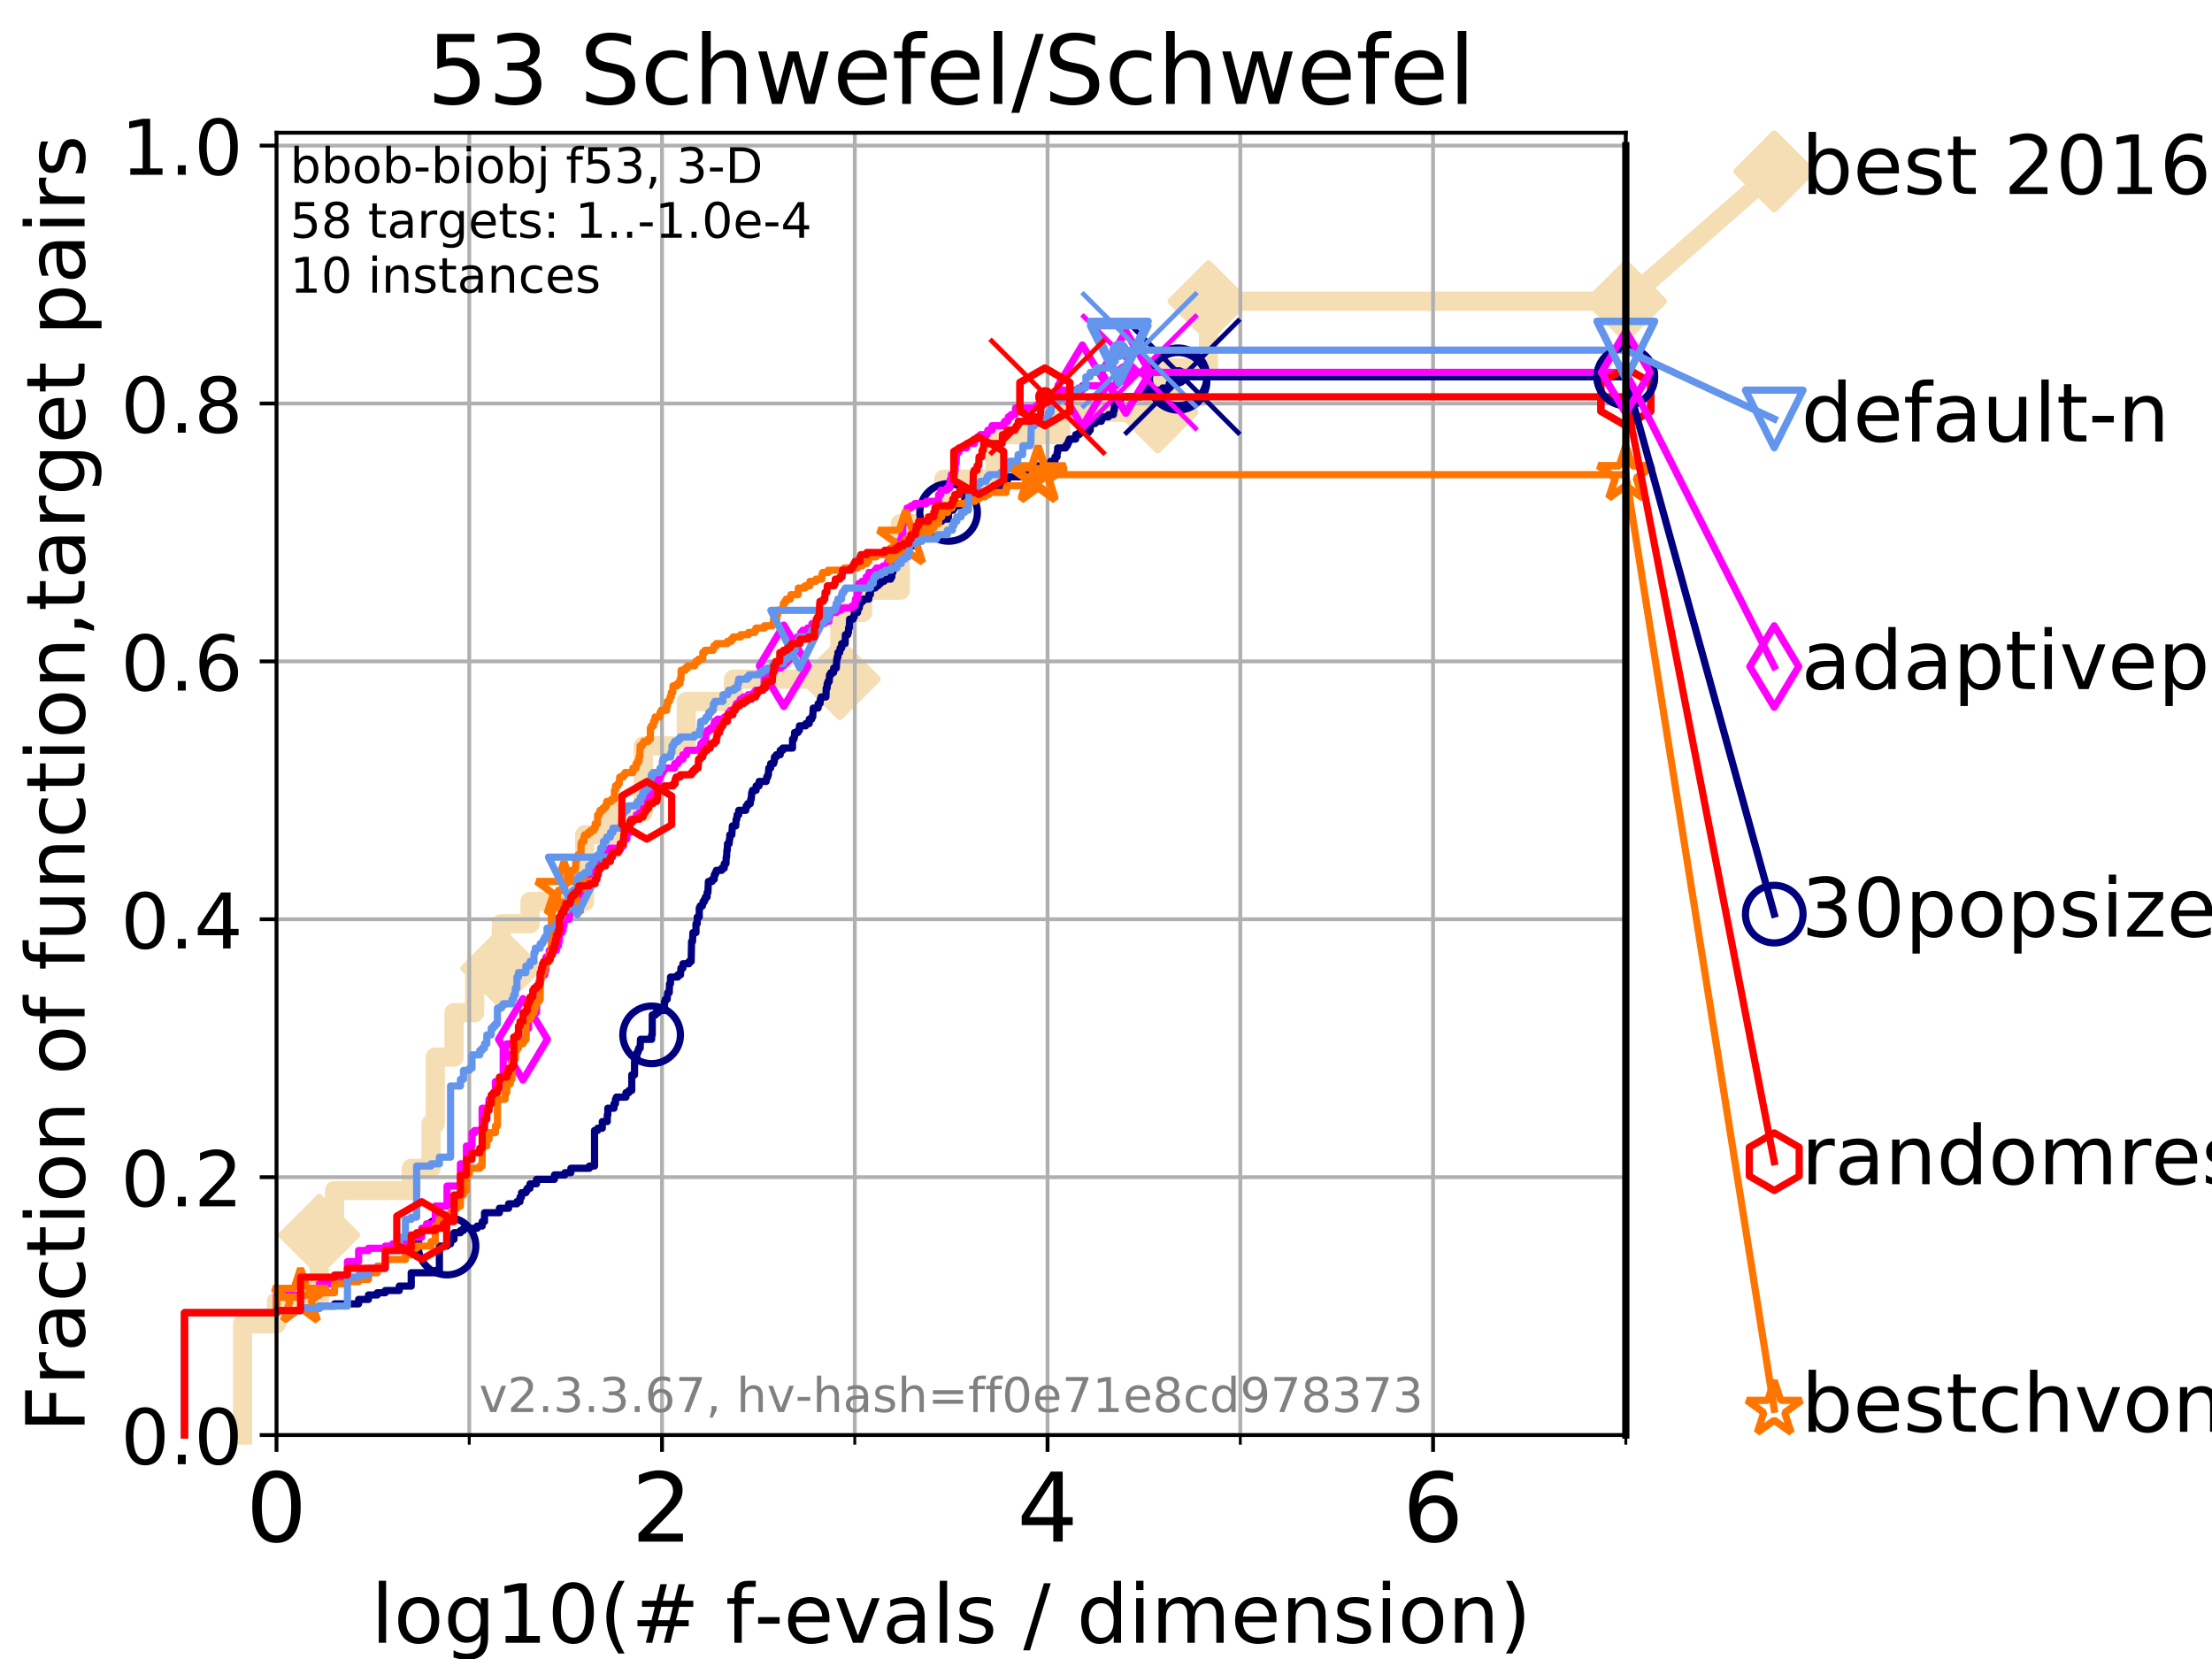 <?xml version="1.0" encoding="utf-8" standalone="no"?>
<!DOCTYPE svg PUBLIC "-//W3C//DTD SVG 1.1//EN"
  "http://www.w3.org/Graphics/SVG/1.1/DTD/svg11.dtd">
<!-- Created with matplotlib (https://matplotlib.org/) -->
<svg height="345.6pt" version="1.1" viewBox="0 0 460.8 345.6" width="460.8pt" xmlns="http://www.w3.org/2000/svg" xmlns:xlink="http://www.w3.org/1999/xlink">
 <defs>
  <style type="text/css">
*{stroke-linecap:butt;stroke-linejoin:round;}
  </style>
 </defs>
 <g id="figure_1">
  <g id="patch_1">
   <path d="M 0 345.6 
L 460.8 345.6 
L 460.8 0 
L 0 0 
z
" style="fill:#ffffff;"/>
  </g>
  <g id="axes_1">
   <g id="patch_2">
    <path d="M 57.6 298.944 
L 338.688 298.944 
L 338.688 27.648 
L 57.6 27.648 
z
" style="fill:#ffffff;"/>
   </g>
   <g id="line2d_1">
    <path d="M 50.529 298.944 
L 50.529 275.788 
L 57.6 275.788 
L 57.6 271.157 
L 66.508 271.157 
L 66.508 257.263 
L 69.688 257.263 
L 69.688 248.001 
L 85.667 248.001 
L 85.667 243.37 
L 89.79 243.37 
L 89.79 234.107 
L 90.684 234.107 
L 90.684 220.214 
L 94.576 220.214 
L 94.576 210.951 
L 98.881 210.951 
L 98.881 201.689 
L 104.435 201.689 
L 104.435 192.426 
L 110.415 192.426 
L 110.415 187.795 
L 121.785 187.795 
L 121.785 173.901 
L 127.379 173.901 
L 127.379 169.27 
L 134.019 169.27 
L 134.019 155.377 
L 142.971 155.377 
L 142.971 146.114 
L 152.786 146.114 
L 152.786 141.483 
L 174.942 141.483 
L 174.942 127.589 
L 179.697 127.589 
L 179.697 122.958 
L 187.561 122.958 
L 187.561 109.065 
L 196.622 109.065 
L 196.622 99.802 
L 207.272 99.802 
L 207.272 90.54 
L 220.966 90.54 
L 220.966 85.909 
L 241.144 85.909 
L 241.144 76.646 
L 251.747 76.646 
L 251.747 62.753 
L 338.688 62.753 
" style="fill:none;stroke:#f5deb3;stroke-linecap:square;stroke-width:4;"/>
   </g>
   <g id="line2d_2">
    <defs>
     <path d="M 0 7.778 
L 7.778 0 
L 0 -7.778 
L -7.778 0 
z
" id="mbe296b70ee" style="stroke:#f5deb3;stroke-linejoin:miter;stroke-width:1.5;"/>
    </defs>
    <g>
     <use style="fill:#f5deb3;stroke:#f5deb3;stroke-linejoin:miter;stroke-width:1.5;" x="66.508" xlink:href="#mbe296b70ee" y="257.263"/>
     <use style="fill:#f5deb3;stroke:#f5deb3;stroke-linejoin:miter;stroke-width:1.5;" x="104.435" xlink:href="#mbe296b70ee" y="201.689"/>
     <use style="fill:#f5deb3;stroke:#f5deb3;stroke-linejoin:miter;stroke-width:1.5;" x="174.942" xlink:href="#mbe296b70ee" y="141.483"/>
     <use style="fill:#f5deb3;stroke:#f5deb3;stroke-linejoin:miter;stroke-width:1.5;" x="241.144" xlink:href="#mbe296b70ee" y="85.909"/>
     <use style="fill:#f5deb3;stroke:#f5deb3;stroke-linejoin:miter;stroke-width:1.5;" x="251.747" xlink:href="#mbe296b70ee" y="62.753"/>
     <use style="fill:#f5deb3;stroke:#f5deb3;stroke-linejoin:miter;stroke-width:1.5;" x="338.688" xlink:href="#mbe296b70ee" y="62.753"/>
    </g>
   </g>
   <g id="line2d_3">
    <path style="fill:none;stroke:#f5deb3;stroke-linecap:square;stroke-width:4;"/>
    <g/>
   </g>
   <g id="line2d_4">
    <path d="M 338.688 62.753 
L 369.608 35.706 
" style="fill:none;stroke:#f5deb3;stroke-linecap:square;stroke-width:4;"/>
    <g>
     <use style="fill:#f5deb3;stroke:#f5deb3;stroke-linejoin:miter;stroke-width:1.5;" x="338.688" xlink:href="#mbe296b70ee" y="62.753"/>
     <use style="fill:#f5deb3;stroke:#f5deb3;stroke-linejoin:miter;stroke-width:1.5;" x="369.608" xlink:href="#mbe296b70ee" y="35.706"/>
    </g>
   </g>
   <g id="matplotlib.axis_1">
    <g id="xtick_1">
     <g id="line2d_5">
      <path clip-path="url(#p0aba92d6f7)" d="M 57.6 298.944 
L 57.6 27.648 
" style="fill:none;stroke:#b0b0b0;stroke-linecap:square;stroke-width:0.8;"/>
     </g>
     <g id="line2d_6">
      <defs>
       <path d="M 0 0 
L 0 3.5 
" id="m2db4d3f399" style="stroke:#000000;stroke-width:0.8;"/>
      </defs>
      <g>
       <use style="stroke:#000000;stroke-width:0.8;" x="57.6" xlink:href="#m2db4d3f399" y="298.944"/>
      </g>
     </g>
     <g id="text_1">
      <!-- 0 -->
      <defs>
       <path d="M 31.781 66.406 
Q 24.172 66.406 20.328 58.906 
Q 16.5 51.422 16.5 36.375 
Q 16.5 21.391 20.328 13.891 
Q 24.172 6.391 31.781 6.391 
Q 39.453 6.391 43.281 13.891 
Q 47.125 21.391 47.125 36.375 
Q 47.125 51.422 43.281 58.906 
Q 39.453 66.406 31.781 66.406 
z
M 31.781 74.219 
Q 44.047 74.219 50.516 64.516 
Q 56.984 54.828 56.984 36.375 
Q 56.984 17.969 50.516 8.266 
Q 44.047 -1.422 31.781 -1.422 
Q 19.531 -1.422 13.062 8.266 
Q 6.594 17.969 6.594 36.375 
Q 6.594 54.828 13.062 64.516 
Q 19.531 74.219 31.781 74.219 
z
" id="DejaVuSans-48"/>
      </defs>
      <g transform="translate(51.237 321.141)scale(0.2 -0.2)">
       <use xlink:href="#DejaVuSans-48"/>
      </g>
     </g>
    </g>
    <g id="xtick_2">
     <g id="line2d_7">
      <path clip-path="url(#p0aba92d6f7)" d="M 137.911 298.944 
L 137.911 27.648 
" style="fill:none;stroke:#b0b0b0;stroke-linecap:square;stroke-width:0.8;"/>
     </g>
     <g id="line2d_8">
      <g>
       <use style="stroke:#000000;stroke-width:0.8;" x="137.911" xlink:href="#m2db4d3f399" y="298.944"/>
      </g>
     </g>
     <g id="text_2">
      <!-- 2 -->
      <defs>
       <path d="M 19.188 8.297 
L 53.609 8.297 
L 53.609 0 
L 7.328 0 
L 7.328 8.297 
Q 12.938 14.109 22.625 23.891 
Q 32.328 33.688 34.812 36.531 
Q 39.547 41.844 41.422 45.531 
Q 43.312 49.219 43.312 52.781 
Q 43.312 58.594 39.234 62.25 
Q 35.156 65.922 28.609 65.922 
Q 23.969 65.922 18.812 64.312 
Q 13.672 62.703 7.812 59.422 
L 7.812 69.391 
Q 13.766 71.781 18.938 73 
Q 24.125 74.219 28.422 74.219 
Q 39.75 74.219 46.484 68.547 
Q 53.219 62.891 53.219 53.422 
Q 53.219 48.922 51.531 44.891 
Q 49.859 40.875 45.406 35.406 
Q 44.188 33.984 37.641 27.219 
Q 31.109 20.453 19.188 8.297 
z
" id="DejaVuSans-50"/>
      </defs>
      <g transform="translate(131.548 321.141)scale(0.2 -0.2)">
       <use xlink:href="#DejaVuSans-50"/>
      </g>
     </g>
    </g>
    <g id="xtick_3">
     <g id="line2d_9">
      <path clip-path="url(#p0aba92d6f7)" d="M 218.222 298.944 
L 218.222 27.648 
" style="fill:none;stroke:#b0b0b0;stroke-linecap:square;stroke-width:0.8;"/>
     </g>
     <g id="line2d_10">
      <g>
       <use style="stroke:#000000;stroke-width:0.8;" x="218.222" xlink:href="#m2db4d3f399" y="298.944"/>
      </g>
     </g>
     <g id="text_3">
      <!-- 4 -->
      <defs>
       <path d="M 37.797 64.312 
L 12.891 25.391 
L 37.797 25.391 
z
M 35.203 72.906 
L 47.609 72.906 
L 47.609 25.391 
L 58.016 25.391 
L 58.016 17.188 
L 47.609 17.188 
L 47.609 0 
L 37.797 0 
L 37.797 17.188 
L 4.891 17.188 
L 4.891 26.703 
z
" id="DejaVuSans-52"/>
      </defs>
      <g transform="translate(211.859 321.141)scale(0.2 -0.2)">
       <use xlink:href="#DejaVuSans-52"/>
      </g>
     </g>
    </g>
    <g id="xtick_4">
     <g id="line2d_11">
      <path clip-path="url(#p0aba92d6f7)" d="M 298.533 298.944 
L 298.533 27.648 
" style="fill:none;stroke:#b0b0b0;stroke-linecap:square;stroke-width:0.8;"/>
     </g>
     <g id="line2d_12">
      <g>
       <use style="stroke:#000000;stroke-width:0.8;" x="298.533" xlink:href="#m2db4d3f399" y="298.944"/>
      </g>
     </g>
     <g id="text_4">
      <!-- 6 -->
      <defs>
       <path d="M 33.016 40.375 
Q 26.375 40.375 22.484 35.828 
Q 18.609 31.297 18.609 23.391 
Q 18.609 15.531 22.484 10.953 
Q 26.375 6.391 33.016 6.391 
Q 39.656 6.391 43.531 10.953 
Q 47.406 15.531 47.406 23.391 
Q 47.406 31.297 43.531 35.828 
Q 39.656 40.375 33.016 40.375 
z
M 52.594 71.297 
L 52.594 62.312 
Q 48.875 64.062 45.094 64.984 
Q 41.312 65.922 37.594 65.922 
Q 27.828 65.922 22.672 59.328 
Q 17.531 52.734 16.797 39.406 
Q 19.672 43.656 24.016 45.922 
Q 28.375 48.188 33.594 48.188 
Q 44.578 48.188 50.953 41.516 
Q 57.328 34.859 57.328 23.391 
Q 57.328 12.156 50.688 5.359 
Q 44.047 -1.422 33.016 -1.422 
Q 20.359 -1.422 13.672 8.266 
Q 6.984 17.969 6.984 36.375 
Q 6.984 53.656 15.188 63.938 
Q 23.391 74.219 37.203 74.219 
Q 40.922 74.219 44.703 73.484 
Q 48.484 72.75 52.594 71.297 
z
" id="DejaVuSans-54"/>
      </defs>
      <g transform="translate(292.17 321.141)scale(0.2 -0.2)">
       <use xlink:href="#DejaVuSans-54"/>
      </g>
     </g>
    </g>
    <g id="xtick_5">
     <g id="line2d_13">
      <path clip-path="url(#p0aba92d6f7)" d="M 97.755 298.944 
L 97.755 27.648 
" style="fill:none;stroke:#b0b0b0;stroke-linecap:square;stroke-width:0.8;"/>
     </g>
     <g id="line2d_14">
      <defs>
       <path d="M 0 0 
L 0 2 
" id="m832d0f9782" style="stroke:#000000;stroke-width:0.6;"/>
      </defs>
      <g>
       <use style="stroke:#000000;stroke-width:0.6;" x="97.755" xlink:href="#m832d0f9782" y="298.944"/>
      </g>
     </g>
    </g>
    <g id="xtick_6">
     <g id="line2d_15">
      <path clip-path="url(#p0aba92d6f7)" d="M 178.066 298.944 
L 178.066 27.648 
" style="fill:none;stroke:#b0b0b0;stroke-linecap:square;stroke-width:0.8;"/>
     </g>
     <g id="line2d_16">
      <g>
       <use style="stroke:#000000;stroke-width:0.6;" x="178.066" xlink:href="#m832d0f9782" y="298.944"/>
      </g>
     </g>
    </g>
    <g id="xtick_7">
     <g id="line2d_17">
      <path clip-path="url(#p0aba92d6f7)" d="M 258.377 298.944 
L 258.377 27.648 
" style="fill:none;stroke:#b0b0b0;stroke-linecap:square;stroke-width:0.8;"/>
     </g>
     <g id="line2d_18">
      <g>
       <use style="stroke:#000000;stroke-width:0.6;" x="258.377" xlink:href="#m832d0f9782" y="298.944"/>
      </g>
     </g>
    </g>
    <g id="xtick_8">
     <g id="line2d_19">
      <path clip-path="url(#p0aba92d6f7)" d="M 338.688 298.944 
L 338.688 27.648 
" style="fill:none;stroke:#b0b0b0;stroke-linecap:square;stroke-width:0.8;"/>
     </g>
     <g id="line2d_20">
      <g>
       <use style="stroke:#000000;stroke-width:0.6;" x="338.688" xlink:href="#m832d0f9782" y="298.944"/>
      </g>
     </g>
    </g>
    <g id="text_5">
     <!-- log10(# f-evals / dimension) -->
     <defs>
      <path d="M 9.422 75.984 
L 18.406 75.984 
L 18.406 0 
L 9.422 0 
z
" id="DejaVuSans-108"/>
      <path d="M 30.609 48.391 
Q 23.391 48.391 19.188 42.75 
Q 14.984 37.109 14.984 27.297 
Q 14.984 17.484 19.156 11.844 
Q 23.344 6.203 30.609 6.203 
Q 37.797 6.203 41.984 11.859 
Q 46.188 17.531 46.188 27.297 
Q 46.188 37.016 41.984 42.703 
Q 37.797 48.391 30.609 48.391 
z
M 30.609 56 
Q 42.328 56 49.016 48.375 
Q 55.719 40.766 55.719 27.297 
Q 55.719 13.875 49.016 6.219 
Q 42.328 -1.422 30.609 -1.422 
Q 18.844 -1.422 12.172 6.219 
Q 5.516 13.875 5.516 27.297 
Q 5.516 40.766 12.172 48.375 
Q 18.844 56 30.609 56 
z
" id="DejaVuSans-111"/>
      <path d="M 45.406 27.984 
Q 45.406 37.75 41.375 43.109 
Q 37.359 48.484 30.078 48.484 
Q 22.859 48.484 18.828 43.109 
Q 14.797 37.75 14.797 27.984 
Q 14.797 18.266 18.828 12.891 
Q 22.859 7.516 30.078 7.516 
Q 37.359 7.516 41.375 12.891 
Q 45.406 18.266 45.406 27.984 
z
M 54.391 6.781 
Q 54.391 -7.172 48.188 -13.984 
Q 42 -20.797 29.203 -20.797 
Q 24.469 -20.797 20.266 -20.094 
Q 16.062 -19.391 12.109 -17.922 
L 12.109 -9.188 
Q 16.062 -11.328 19.922 -12.344 
Q 23.781 -13.375 27.781 -13.375 
Q 36.625 -13.375 41.016 -8.766 
Q 45.406 -4.156 45.406 5.172 
L 45.406 9.625 
Q 42.625 4.781 38.281 2.391 
Q 33.938 0 27.875 0 
Q 17.828 0 11.672 7.656 
Q 5.516 15.328 5.516 27.984 
Q 5.516 40.672 11.672 48.328 
Q 17.828 56 27.875 56 
Q 33.938 56 38.281 53.609 
Q 42.625 51.219 45.406 46.391 
L 45.406 54.688 
L 54.391 54.688 
z
" id="DejaVuSans-103"/>
      <path d="M 12.406 8.297 
L 28.516 8.297 
L 28.516 63.922 
L 10.984 60.406 
L 10.984 69.391 
L 28.422 72.906 
L 38.281 72.906 
L 38.281 8.297 
L 54.391 8.297 
L 54.391 0 
L 12.406 0 
z
" id="DejaVuSans-49"/>
      <path d="M 31 75.875 
Q 24.469 64.656 21.281 53.656 
Q 18.109 42.672 18.109 31.391 
Q 18.109 20.125 21.312 9.062 
Q 24.516 -2 31 -13.188 
L 23.188 -13.188 
Q 15.875 -1.703 12.234 9.375 
Q 8.594 20.453 8.594 31.391 
Q 8.594 42.281 12.203 53.312 
Q 15.828 64.359 23.188 75.875 
z
" id="DejaVuSans-40"/>
      <path d="M 51.125 44 
L 36.922 44 
L 32.812 27.688 
L 47.125 27.688 
z
M 43.797 71.781 
L 38.719 51.516 
L 52.984 51.516 
L 58.109 71.781 
L 65.922 71.781 
L 60.891 51.516 
L 76.125 51.516 
L 76.125 44 
L 58.984 44 
L 54.984 27.688 
L 70.516 27.688 
L 70.516 20.219 
L 53.078 20.219 
L 48 0 
L 40.188 0 
L 45.219 20.219 
L 30.906 20.219 
L 25.875 0 
L 18.016 0 
L 23.094 20.219 
L 7.719 20.219 
L 7.719 27.688 
L 24.906 27.688 
L 29 44 
L 13.281 44 
L 13.281 51.516 
L 30.906 51.516 
L 35.891 71.781 
z
" id="DejaVuSans-35"/>
      <path id="DejaVuSans-32"/>
      <path d="M 37.109 75.984 
L 37.109 68.5 
L 28.516 68.5 
Q 23.688 68.5 21.797 66.547 
Q 19.922 64.594 19.922 59.516 
L 19.922 54.688 
L 34.719 54.688 
L 34.719 47.703 
L 19.922 47.703 
L 19.922 0 
L 10.891 0 
L 10.891 47.703 
L 2.297 47.703 
L 2.297 54.688 
L 10.891 54.688 
L 10.891 58.5 
Q 10.891 67.625 15.141 71.797 
Q 19.391 75.984 28.609 75.984 
z
" id="DejaVuSans-102"/>
      <path d="M 4.891 31.391 
L 31.203 31.391 
L 31.203 23.391 
L 4.891 23.391 
z
" id="DejaVuSans-45"/>
      <path d="M 56.203 29.594 
L 56.203 25.203 
L 14.891 25.203 
Q 15.484 15.922 20.484 11.062 
Q 25.484 6.203 34.422 6.203 
Q 39.594 6.203 44.453 7.469 
Q 49.312 8.734 54.109 11.281 
L 54.109 2.781 
Q 49.266 0.734 44.188 -0.344 
Q 39.109 -1.422 33.891 -1.422 
Q 20.797 -1.422 13.156 6.188 
Q 5.516 13.812 5.516 26.812 
Q 5.516 40.234 12.766 48.109 
Q 20.016 56 32.328 56 
Q 43.359 56 49.781 48.891 
Q 56.203 41.797 56.203 29.594 
z
M 47.219 32.234 
Q 47.125 39.594 43.094 43.984 
Q 39.062 48.391 32.422 48.391 
Q 24.906 48.391 20.391 44.141 
Q 15.875 39.891 15.188 32.172 
z
" id="DejaVuSans-101"/>
      <path d="M 2.984 54.688 
L 12.5 54.688 
L 29.594 8.797 
L 46.688 54.688 
L 56.203 54.688 
L 35.688 0 
L 23.484 0 
z
" id="DejaVuSans-118"/>
      <path d="M 34.281 27.484 
Q 23.391 27.484 19.188 25 
Q 14.984 22.516 14.984 16.5 
Q 14.984 11.719 18.141 8.906 
Q 21.297 6.109 26.703 6.109 
Q 34.188 6.109 38.703 11.406 
Q 43.219 16.703 43.219 25.484 
L 43.219 27.484 
z
M 52.203 31.203 
L 52.203 0 
L 43.219 0 
L 43.219 8.297 
Q 40.141 3.328 35.547 0.953 
Q 30.953 -1.422 24.312 -1.422 
Q 15.922 -1.422 10.953 3.297 
Q 6 8.016 6 15.922 
Q 6 25.141 12.172 29.828 
Q 18.359 34.516 30.609 34.516 
L 43.219 34.516 
L 43.219 35.406 
Q 43.219 41.609 39.141 45 
Q 35.062 48.391 27.688 48.391 
Q 23 48.391 18.547 47.266 
Q 14.109 46.141 10.016 43.891 
L 10.016 52.203 
Q 14.938 54.109 19.578 55.047 
Q 24.219 56 28.609 56 
Q 40.484 56 46.344 49.844 
Q 52.203 43.703 52.203 31.203 
z
" id="DejaVuSans-97"/>
      <path d="M 44.281 53.078 
L 44.281 44.578 
Q 40.484 46.531 36.375 47.5 
Q 32.281 48.484 27.875 48.484 
Q 21.188 48.484 17.844 46.438 
Q 14.5 44.391 14.5 40.281 
Q 14.5 37.156 16.891 35.375 
Q 19.281 33.594 26.516 31.984 
L 29.594 31.297 
Q 39.156 29.25 43.188 25.516 
Q 47.219 21.781 47.219 15.094 
Q 47.219 7.469 41.188 3.016 
Q 35.156 -1.422 24.609 -1.422 
Q 20.219 -1.422 15.453 -0.562 
Q 10.688 0.297 5.422 2 
L 5.422 11.281 
Q 10.406 8.688 15.234 7.391 
Q 20.062 6.109 24.812 6.109 
Q 31.156 6.109 34.562 8.281 
Q 37.984 10.453 37.984 14.406 
Q 37.984 18.062 35.516 20.016 
Q 33.062 21.969 24.703 23.781 
L 21.578 24.516 
Q 13.234 26.266 9.516 29.906 
Q 5.812 33.547 5.812 39.891 
Q 5.812 47.609 11.281 51.797 
Q 16.75 56 26.812 56 
Q 31.781 56 36.172 55.266 
Q 40.578 54.547 44.281 53.078 
z
" id="DejaVuSans-115"/>
      <path d="M 25.391 72.906 
L 33.688 72.906 
L 8.297 -9.281 
L 0 -9.281 
z
" id="DejaVuSans-47"/>
      <path d="M 45.406 46.391 
L 45.406 75.984 
L 54.391 75.984 
L 54.391 0 
L 45.406 0 
L 45.406 8.203 
Q 42.578 3.328 38.25 0.953 
Q 33.938 -1.422 27.875 -1.422 
Q 17.969 -1.422 11.734 6.484 
Q 5.516 14.406 5.516 27.297 
Q 5.516 40.188 11.734 48.094 
Q 17.969 56 27.875 56 
Q 33.938 56 38.25 53.625 
Q 42.578 51.266 45.406 46.391 
z
M 14.797 27.297 
Q 14.797 17.391 18.875 11.75 
Q 22.953 6.109 30.078 6.109 
Q 37.203 6.109 41.297 11.75 
Q 45.406 17.391 45.406 27.297 
Q 45.406 37.203 41.297 42.844 
Q 37.203 48.484 30.078 48.484 
Q 22.953 48.484 18.875 42.844 
Q 14.797 37.203 14.797 27.297 
z
" id="DejaVuSans-100"/>
      <path d="M 9.422 54.688 
L 18.406 54.688 
L 18.406 0 
L 9.422 0 
z
M 9.422 75.984 
L 18.406 75.984 
L 18.406 64.594 
L 9.422 64.594 
z
" id="DejaVuSans-105"/>
      <path d="M 52 44.188 
Q 55.375 50.25 60.062 53.125 
Q 64.75 56 71.094 56 
Q 79.641 56 84.281 50.016 
Q 88.922 44.047 88.922 33.016 
L 88.922 0 
L 79.891 0 
L 79.891 32.719 
Q 79.891 40.578 77.094 44.375 
Q 74.312 48.188 68.609 48.188 
Q 61.625 48.188 57.562 43.547 
Q 53.516 38.922 53.516 30.906 
L 53.516 0 
L 44.484 0 
L 44.484 32.719 
Q 44.484 40.625 41.703 44.406 
Q 38.922 48.188 33.109 48.188 
Q 26.219 48.188 22.156 43.531 
Q 18.109 38.875 18.109 30.906 
L 18.109 0 
L 9.078 0 
L 9.078 54.688 
L 18.109 54.688 
L 18.109 46.188 
Q 21.188 51.219 25.484 53.609 
Q 29.781 56 35.688 56 
Q 41.656 56 45.828 52.969 
Q 50 49.953 52 44.188 
z
" id="DejaVuSans-109"/>
      <path d="M 54.891 33.016 
L 54.891 0 
L 45.906 0 
L 45.906 32.719 
Q 45.906 40.484 42.875 44.328 
Q 39.844 48.188 33.797 48.188 
Q 26.516 48.188 22.312 43.547 
Q 18.109 38.922 18.109 30.906 
L 18.109 0 
L 9.078 0 
L 9.078 54.688 
L 18.109 54.688 
L 18.109 46.188 
Q 21.344 51.125 25.703 53.562 
Q 30.078 56 35.797 56 
Q 45.219 56 50.047 50.172 
Q 54.891 44.344 54.891 33.016 
z
" id="DejaVuSans-110"/>
      <path d="M 8.016 75.875 
L 15.828 75.875 
Q 23.141 64.359 26.781 53.312 
Q 30.422 42.281 30.422 31.391 
Q 30.422 20.453 26.781 9.375 
Q 23.141 -1.703 15.828 -13.188 
L 8.016 -13.188 
Q 14.5 -2 17.703 9.062 
Q 20.906 20.125 20.906 31.391 
Q 20.906 42.672 17.703 53.656 
Q 14.5 64.656 8.016 75.875 
z
" id="DejaVuSans-41"/>
     </defs>
     <g transform="translate(77.303 342.218)scale(0.17 -0.17)">
      <use xlink:href="#DejaVuSans-108"/>
      <use x="27.783" xlink:href="#DejaVuSans-111"/>
      <use x="88.965" xlink:href="#DejaVuSans-103"/>
      <use x="152.441" xlink:href="#DejaVuSans-49"/>
      <use x="216.064" xlink:href="#DejaVuSans-48"/>
      <use x="279.688" xlink:href="#DejaVuSans-40"/>
      <use x="318.701" xlink:href="#DejaVuSans-35"/>
      <use x="402.49" xlink:href="#DejaVuSans-32"/>
      <use x="434.277" xlink:href="#DejaVuSans-102"/>
      <use x="469.404" xlink:href="#DejaVuSans-45"/>
      <use x="505.488" xlink:href="#DejaVuSans-101"/>
      <use x="567.012" xlink:href="#DejaVuSans-118"/>
      <use x="626.191" xlink:href="#DejaVuSans-97"/>
      <use x="687.471" xlink:href="#DejaVuSans-108"/>
      <use x="715.254" xlink:href="#DejaVuSans-115"/>
      <use x="767.354" xlink:href="#DejaVuSans-32"/>
      <use x="799.141" xlink:href="#DejaVuSans-47"/>
      <use x="832.832" xlink:href="#DejaVuSans-32"/>
      <use x="864.619" xlink:href="#DejaVuSans-100"/>
      <use x="928.096" xlink:href="#DejaVuSans-105"/>
      <use x="955.879" xlink:href="#DejaVuSans-109"/>
      <use x="1053.291" xlink:href="#DejaVuSans-101"/>
      <use x="1114.814" xlink:href="#DejaVuSans-110"/>
      <use x="1178.193" xlink:href="#DejaVuSans-115"/>
      <use x="1230.293" xlink:href="#DejaVuSans-105"/>
      <use x="1258.076" xlink:href="#DejaVuSans-111"/>
      <use x="1319.258" xlink:href="#DejaVuSans-110"/>
      <use x="1382.637" xlink:href="#DejaVuSans-41"/>
     </g>
    </g>
   </g>
   <g id="matplotlib.axis_2">
    <g id="ytick_1">
     <g id="line2d_21">
      <path clip-path="url(#p0aba92d6f7)" d="M 57.6 298.944 
L 338.688 298.944 
" style="fill:none;stroke:#b0b0b0;stroke-linecap:square;stroke-width:0.8;"/>
     </g>
     <g id="line2d_22">
      <defs>
       <path d="M 0 0 
L -3.5 0 
" id="m591adfd0e6" style="stroke:#000000;stroke-width:0.8;"/>
      </defs>
      <g>
       <use style="stroke:#000000;stroke-width:0.8;" x="57.6" xlink:href="#m591adfd0e6" y="298.944"/>
      </g>
     </g>
     <g id="text_6">
      <!-- 0.0 -->
      <defs>
       <path d="M 10.688 12.406 
L 21 12.406 
L 21 0 
L 10.688 0 
z
" id="DejaVuSans-46"/>
      </defs>
      <g transform="translate(25.155 305.023)scale(0.16 -0.16)">
       <use xlink:href="#DejaVuSans-48"/>
       <use x="63.623" xlink:href="#DejaVuSans-46"/>
       <use x="95.41" xlink:href="#DejaVuSans-48"/>
      </g>
     </g>
    </g>
    <g id="ytick_2">
     <g id="line2d_23">
      <path clip-path="url(#p0aba92d6f7)" d="M 57.6 245.222 
L 338.688 245.222 
" style="fill:none;stroke:#b0b0b0;stroke-linecap:square;stroke-width:0.8;"/>
     </g>
     <g id="line2d_24">
      <g>
       <use style="stroke:#000000;stroke-width:0.8;" x="57.6" xlink:href="#m591adfd0e6" y="245.222"/>
      </g>
     </g>
     <g id="text_7">
      <!-- 0.2 -->
      <g transform="translate(25.155 251.301)scale(0.16 -0.16)">
       <use xlink:href="#DejaVuSans-48"/>
       <use x="63.623" xlink:href="#DejaVuSans-46"/>
       <use x="95.41" xlink:href="#DejaVuSans-50"/>
      </g>
     </g>
    </g>
    <g id="ytick_3">
     <g id="line2d_25">
      <path clip-path="url(#p0aba92d6f7)" d="M 57.6 191.5 
L 338.688 191.5 
" style="fill:none;stroke:#b0b0b0;stroke-linecap:square;stroke-width:0.8;"/>
     </g>
     <g id="line2d_26">
      <g>
       <use style="stroke:#000000;stroke-width:0.8;" x="57.6" xlink:href="#m591adfd0e6" y="191.5"/>
      </g>
     </g>
     <g id="text_8">
      <!-- 0.4 -->
      <g transform="translate(25.155 197.579)scale(0.16 -0.16)">
       <use xlink:href="#DejaVuSans-48"/>
       <use x="63.623" xlink:href="#DejaVuSans-46"/>
       <use x="95.41" xlink:href="#DejaVuSans-52"/>
      </g>
     </g>
    </g>
    <g id="ytick_4">
     <g id="line2d_27">
      <path clip-path="url(#p0aba92d6f7)" d="M 57.6 137.778 
L 338.688 137.778 
" style="fill:none;stroke:#b0b0b0;stroke-linecap:square;stroke-width:0.8;"/>
     </g>
     <g id="line2d_28">
      <g>
       <use style="stroke:#000000;stroke-width:0.8;" x="57.6" xlink:href="#m591adfd0e6" y="137.778"/>
      </g>
     </g>
     <g id="text_9">
      <!-- 0.6 -->
      <g transform="translate(25.155 143.857)scale(0.16 -0.16)">
       <use xlink:href="#DejaVuSans-48"/>
       <use x="63.623" xlink:href="#DejaVuSans-46"/>
       <use x="95.41" xlink:href="#DejaVuSans-54"/>
      </g>
     </g>
    </g>
    <g id="ytick_5">
     <g id="line2d_29">
      <path clip-path="url(#p0aba92d6f7)" d="M 57.6 84.056 
L 338.688 84.056 
" style="fill:none;stroke:#b0b0b0;stroke-linecap:square;stroke-width:0.8;"/>
     </g>
     <g id="line2d_30">
      <g>
       <use style="stroke:#000000;stroke-width:0.8;" x="57.6" xlink:href="#m591adfd0e6" y="84.056"/>
      </g>
     </g>
     <g id="text_10">
      <!-- 0.8 -->
      <defs>
       <path d="M 31.781 34.625 
Q 24.75 34.625 20.719 30.859 
Q 16.703 27.094 16.703 20.516 
Q 16.703 13.922 20.719 10.156 
Q 24.75 6.391 31.781 6.391 
Q 38.812 6.391 42.859 10.172 
Q 46.922 13.969 46.922 20.516 
Q 46.922 27.094 42.891 30.859 
Q 38.875 34.625 31.781 34.625 
z
M 21.922 38.812 
Q 15.578 40.375 12.031 44.719 
Q 8.5 49.078 8.5 55.328 
Q 8.5 64.062 14.719 69.141 
Q 20.953 74.219 31.781 74.219 
Q 42.672 74.219 48.875 69.141 
Q 55.078 64.062 55.078 55.328 
Q 55.078 49.078 51.531 44.719 
Q 48 40.375 41.703 38.812 
Q 48.828 37.156 52.797 32.312 
Q 56.781 27.484 56.781 20.516 
Q 56.781 9.906 50.312 4.234 
Q 43.844 -1.422 31.781 -1.422 
Q 19.734 -1.422 13.25 4.234 
Q 6.781 9.906 6.781 20.516 
Q 6.781 27.484 10.781 32.312 
Q 14.797 37.156 21.922 38.812 
z
M 18.312 54.391 
Q 18.312 48.734 21.844 45.562 
Q 25.391 42.391 31.781 42.391 
Q 38.141 42.391 41.719 45.562 
Q 45.312 48.734 45.312 54.391 
Q 45.312 60.062 41.719 63.234 
Q 38.141 66.406 31.781 66.406 
Q 25.391 66.406 21.844 63.234 
Q 18.312 60.062 18.312 54.391 
z
" id="DejaVuSans-56"/>
      </defs>
      <g transform="translate(25.155 90.135)scale(0.16 -0.16)">
       <use xlink:href="#DejaVuSans-48"/>
       <use x="63.623" xlink:href="#DejaVuSans-46"/>
       <use x="95.41" xlink:href="#DejaVuSans-56"/>
      </g>
     </g>
    </g>
    <g id="ytick_6">
     <g id="line2d_31">
      <path clip-path="url(#p0aba92d6f7)" d="M 57.6 30.334 
L 338.688 30.334 
" style="fill:none;stroke:#b0b0b0;stroke-linecap:square;stroke-width:0.8;"/>
     </g>
     <g id="line2d_32">
      <g>
       <use style="stroke:#000000;stroke-width:0.8;" x="57.6" xlink:href="#m591adfd0e6" y="30.334"/>
      </g>
     </g>
     <g id="text_11">
      <!-- 1.0 -->
      <g transform="translate(25.155 36.413)scale(0.16 -0.16)">
       <use xlink:href="#DejaVuSans-49"/>
       <use x="63.623" xlink:href="#DejaVuSans-46"/>
       <use x="95.41" xlink:href="#DejaVuSans-48"/>
      </g>
     </g>
    </g>
    <g id="text_12">
     <!-- Fraction of function,target pairs -->
     <defs>
      <path d="M 9.812 72.906 
L 51.703 72.906 
L 51.703 64.594 
L 19.672 64.594 
L 19.672 43.109 
L 48.578 43.109 
L 48.578 34.812 
L 19.672 34.812 
L 19.672 0 
L 9.812 0 
z
" id="DejaVuSans-70"/>
      <path d="M 41.109 46.297 
Q 39.594 47.172 37.812 47.578 
Q 36.031 48 33.891 48 
Q 26.266 48 22.188 43.047 
Q 18.109 38.094 18.109 28.812 
L 18.109 0 
L 9.078 0 
L 9.078 54.688 
L 18.109 54.688 
L 18.109 46.188 
Q 20.953 51.172 25.484 53.578 
Q 30.031 56 36.531 56 
Q 37.453 56 38.578 55.875 
Q 39.703 55.766 41.062 55.516 
z
" id="DejaVuSans-114"/>
      <path d="M 48.781 52.594 
L 48.781 44.188 
Q 44.969 46.297 41.141 47.344 
Q 37.312 48.391 33.406 48.391 
Q 24.656 48.391 19.812 42.844 
Q 14.984 37.312 14.984 27.297 
Q 14.984 17.281 19.812 11.734 
Q 24.656 6.203 33.406 6.203 
Q 37.312 6.203 41.141 7.25 
Q 44.969 8.297 48.781 10.406 
L 48.781 2.094 
Q 45.016 0.344 40.984 -0.531 
Q 36.969 -1.422 32.422 -1.422 
Q 20.062 -1.422 12.781 6.344 
Q 5.516 14.109 5.516 27.297 
Q 5.516 40.672 12.859 48.328 
Q 20.219 56 33.016 56 
Q 37.156 56 41.109 55.141 
Q 45.062 54.297 48.781 52.594 
z
" id="DejaVuSans-99"/>
      <path d="M 18.312 70.219 
L 18.312 54.688 
L 36.812 54.688 
L 36.812 47.703 
L 18.312 47.703 
L 18.312 18.016 
Q 18.312 11.328 20.141 9.422 
Q 21.969 7.516 27.594 7.516 
L 36.812 7.516 
L 36.812 0 
L 27.594 0 
Q 17.188 0 13.234 3.875 
Q 9.281 7.766 9.281 18.016 
L 9.281 47.703 
L 2.688 47.703 
L 2.688 54.688 
L 9.281 54.688 
L 9.281 70.219 
z
" id="DejaVuSans-116"/>
      <path d="M 8.5 21.578 
L 8.5 54.688 
L 17.484 54.688 
L 17.484 21.922 
Q 17.484 14.156 20.5 10.266 
Q 23.531 6.391 29.594 6.391 
Q 36.859 6.391 41.078 11.031 
Q 45.312 15.672 45.312 23.688 
L 45.312 54.688 
L 54.297 54.688 
L 54.297 0 
L 45.312 0 
L 45.312 8.406 
Q 42.047 3.422 37.719 1 
Q 33.406 -1.422 27.688 -1.422 
Q 18.266 -1.422 13.375 4.438 
Q 8.5 10.297 8.5 21.578 
z
M 31.109 56 
z
" id="DejaVuSans-117"/>
      <path d="M 11.719 12.406 
L 22.016 12.406 
L 22.016 4 
L 14.016 -11.625 
L 7.719 -11.625 
L 11.719 4 
z
" id="DejaVuSans-44"/>
      <path d="M 18.109 8.203 
L 18.109 -20.797 
L 9.078 -20.797 
L 9.078 54.688 
L 18.109 54.688 
L 18.109 46.391 
Q 20.953 51.266 25.266 53.625 
Q 29.594 56 35.594 56 
Q 45.562 56 51.781 48.094 
Q 58.016 40.188 58.016 27.297 
Q 58.016 14.406 51.781 6.484 
Q 45.562 -1.422 35.594 -1.422 
Q 29.594 -1.422 25.266 0.953 
Q 20.953 3.328 18.109 8.203 
z
M 48.688 27.297 
Q 48.688 37.203 44.609 42.844 
Q 40.531 48.484 33.406 48.484 
Q 26.266 48.484 22.188 42.844 
Q 18.109 37.203 18.109 27.297 
Q 18.109 17.391 22.188 11.75 
Q 26.266 6.109 33.406 6.109 
Q 40.531 6.109 44.609 11.75 
Q 48.688 17.391 48.688 27.297 
z
" id="DejaVuSans-112"/>
     </defs>
     <g transform="translate(17.62 298.435)rotate(-90)scale(0.17 -0.17)">
      <use xlink:href="#DejaVuSans-70"/>
      <use x="57.41" xlink:href="#DejaVuSans-114"/>
      <use x="98.523" xlink:href="#DejaVuSans-97"/>
      <use x="159.803" xlink:href="#DejaVuSans-99"/>
      <use x="214.783" xlink:href="#DejaVuSans-116"/>
      <use x="253.992" xlink:href="#DejaVuSans-105"/>
      <use x="281.775" xlink:href="#DejaVuSans-111"/>
      <use x="342.957" xlink:href="#DejaVuSans-110"/>
      <use x="406.336" xlink:href="#DejaVuSans-32"/>
      <use x="438.123" xlink:href="#DejaVuSans-111"/>
      <use x="499.305" xlink:href="#DejaVuSans-102"/>
      <use x="534.51" xlink:href="#DejaVuSans-32"/>
      <use x="566.297" xlink:href="#DejaVuSans-102"/>
      <use x="601.502" xlink:href="#DejaVuSans-117"/>
      <use x="664.881" xlink:href="#DejaVuSans-110"/>
      <use x="728.26" xlink:href="#DejaVuSans-99"/>
      <use x="783.24" xlink:href="#DejaVuSans-116"/>
      <use x="822.449" xlink:href="#DejaVuSans-105"/>
      <use x="850.232" xlink:href="#DejaVuSans-111"/>
      <use x="911.414" xlink:href="#DejaVuSans-110"/>
      <use x="974.793" xlink:href="#DejaVuSans-44"/>
      <use x="1006.58" xlink:href="#DejaVuSans-116"/>
      <use x="1045.789" xlink:href="#DejaVuSans-97"/>
      <use x="1107.068" xlink:href="#DejaVuSans-114"/>
      <use x="1148.166" xlink:href="#DejaVuSans-103"/>
      <use x="1211.643" xlink:href="#DejaVuSans-101"/>
      <use x="1273.166" xlink:href="#DejaVuSans-116"/>
      <use x="1312.375" xlink:href="#DejaVuSans-32"/>
      <use x="1344.162" xlink:href="#DejaVuSans-112"/>
      <use x="1407.639" xlink:href="#DejaVuSans-97"/>
      <use x="1468.918" xlink:href="#DejaVuSans-105"/>
      <use x="1496.701" xlink:href="#DejaVuSans-114"/>
      <use x="1537.814" xlink:href="#DejaVuSans-115"/>
     </g>
    </g>
   </g>
   <g id="line2d_33">
    <defs>
     <path d="M 0 1.5 
C 0.398 1.5 0.779 1.342 1.061 1.061 
C 1.342 0.779 1.5 0.398 1.5 0 
C 1.5 -0.398 1.342 -0.779 1.061 -1.061 
C 0.779 -1.342 0.398 -1.5 0 -1.5 
C -0.398 -1.5 -0.779 -1.342 -1.061 -1.061 
C -1.342 -0.779 -1.5 -0.398 -1.5 0 
C -1.5 0.398 -1.342 0.779 -1.061 1.061 
C -0.779 1.342 -0.398 1.5 0 1.5 
z
" id="ma4969b7ade" style="stroke:#f5deb3;"/>
    </defs>
    <g>
     <use style="fill:#f5deb3;stroke:#f5deb3;" x="251.747" xlink:href="#ma4969b7ade" y="62.753"/>
     <use style="fill:#f5deb3;stroke:#f5deb3;" x="251.747" xlink:href="#ma4969b7ade" y="62.753"/>
    </g>
   </g>
   <g id="line2d_34">
    <defs>
     <path d="M 0 1.5 
C 0.398 1.5 0.779 1.342 1.061 1.061 
C 1.342 0.779 1.5 0.398 1.5 0 
C 1.5 -0.398 1.342 -0.779 1.061 -1.061 
C 0.779 -1.342 0.398 -1.5 0 -1.5 
C -0.398 -1.5 -0.779 -1.342 -1.061 -1.061 
C -1.342 -0.779 -1.5 -0.398 -1.5 0 
C -1.5 0.398 -1.342 0.779 -1.061 1.061 
C -0.779 1.342 -0.398 1.5 0 1.5 
z
" id="mfb0f70bb87" style="stroke:#000080;"/>
    </defs>
    <g>
     <use style="fill:#000080;stroke:#000080;" x="245.411" xlink:href="#mfb0f70bb87" y="78.499"/>
     <use style="fill:#000080;stroke:#000080;" x="245.411" xlink:href="#mfb0f70bb87" y="78.499"/>
    </g>
   </g>
   <g id="line2d_35">
    <path d="M 38.441 298.944 
L 38.441 273.472 
L 57.6 273.472 
L 57.6 273.009 
L 62.617 273.009 
L 62.617 272.546 
L 66.508 272.546 
L 66.508 272.083 
L 69.688 272.083 
L 69.688 271.62 
L 74.705 271.62 
L 74.705 270.694 
L 76.759 270.694 
L 76.759 269.767 
L 78.596 269.767 
L 78.596 269.304 
L 80.259 269.304 
L 80.259 268.841 
L 83.172 268.841 
L 83.172 267.915 
L 85.667 267.915 
L 85.667 265.136 
L 90.684 265.136 
L 90.684 264.673 
L 91.535 264.673 
L 91.535 259.579 
L 93.122 259.579 
L 93.122 259.116 
L 93.864 259.116 
L 93.864 258.189 
L 94.576 258.189 
L 94.576 256.8 
L 95.918 256.8 
L 95.918 256.337 
L 96.552 256.337 
L 96.552 255.874 
L 99.418 255.874 
L 99.418 255.411 
L 100.444 255.411 
L 100.444 254.484 
L 100.935 254.484 
L 100.935 252.632 
L 104.034 252.632 
L 104.034 251.706 
L 105.952 251.706 
L 105.952 250.779 
L 107.68 250.779 
L 107.68 250.316 
L 108.326 250.316 
L 108.326 249.39 
L 108.64 249.39 
L 108.64 248.464 
L 109.55 248.464 
L 109.55 248.001 
L 109.843 248.001 
L 109.843 247.538 
L 110.415 247.538 
L 110.415 246.611 
L 111.768 246.611 
L 111.768 245.685 
L 115.502 245.685 
L 115.502 244.759 
L 117.673 244.759 
L 117.673 244.296 
L 118.925 244.296 
L 118.925 243.37 
L 122.782 243.37 
L 122.782 242.906 
L 123.856 242.906 
L 123.856 235.496 
L 124.495 235.496 
L 124.495 235.033 
L 125.471 235.033 
L 125.471 233.644 
L 126.507 233.644 
L 126.507 232.255 
L 126.618 232.255 
L 126.618 230.865 
L 127.903 230.865 
L 127.903 229.939 
L 128.21 229.939 
L 128.21 229.013 
L 128.411 229.013 
L 128.411 228.55 
L 130.398 228.55 
L 130.398 227.623 
L 131.013 227.623 
L 131.013 227.16 
L 131.607 227.16 
L 131.607 223.918 
L 132.182 223.918 
L 132.182 221.14 
L 132.66 221.14 
L 132.66 219.287 
L 132.894 219.287 
L 132.894 218.824 
L 133.048 218.824 
L 133.048 218.361 
L 133.353 218.361 
L 133.428 216.509 
L 135.747 216.509 
L 135.747 215.582 
L 135.879 215.582 
L 135.879 211.414 
L 136.583 211.414 
L 136.583 210.951 
L 137.138 210.951 
L 137.138 210.488 
L 138.426 210.488 
L 138.426 208.635 
L 138.595 208.635 
L 138.595 208.172 
L 138.982 208.172 
L 139.091 206.783 
L 139.414 206.783 
L 139.467 204.931 
L 139.678 204.931 
L 139.678 203.541 
L 141.187 203.541 
L 141.187 203.078 
L 141.756 203.078 
L 141.849 201.689 
L 142.261 201.689 
L 142.261 200.762 
L 143.528 200.762 
L 143.528 200.299 
L 143.985 200.299 
L 144.067 196.131 
L 144.27 196.131 
L 144.351 194.279 
L 144.982 194.279 
L 144.982 192.426 
L 145.251 192.426 
L 145.251 191.037 
L 145.666 191.037 
L 145.666 189.184 
L 145.851 189.184 
L 145.851 188.721 
L 146.324 188.721 
L 146.324 188.258 
L 146.467 188.258 
L 146.467 187.795 
L 146.749 187.795 
L 146.749 187.332 
L 146.958 187.332 
L 146.958 186.869 
L 147.301 186.869 
L 147.301 185.943 
L 147.47 185.943 
L 147.57 183.627 
L 148.354 183.627 
L 148.354 183.164 
L 148.796 183.164 
L 148.796 182.238 
L 149.012 182.238 
L 149.012 181.775 
L 149.226 181.775 
L 149.226 181.311 
L 150.344 181.311 
L 150.344 180.848 
L 150.877 180.848 
L 150.877 179.922 
L 151.233 179.922 
L 151.287 178.533 
L 151.368 178.533 
L 151.422 177.143 
L 151.502 177.143 
L 151.555 175.754 
L 151.897 175.754 
L 151.949 174.828 
L 152.027 174.828 
L 152.027 173.901 
L 152.461 173.901 
L 152.562 172.049 
L 153.275 172.049 
L 153.347 170.66 
L 153.49 170.66 
L 153.562 169.733 
L 153.89 169.733 
L 153.89 168.807 
L 155.361 168.807 
L 155.446 167.881 
L 155.763 167.881 
L 155.763 167.418 
L 156.297 167.418 
L 156.398 166.492 
L 156.499 166.492 
L 156.599 165.102 
L 156.757 165.102 
L 156.757 164.639 
L 157.51 164.639 
L 157.51 163.713 
L 158.141 163.713 
L 158.141 162.787 
L 159.608 162.787 
L 159.608 162.323 
L 159.725 162.323 
L 159.725 161.86 
L 159.94 161.86 
L 159.94 161.397 
L 160.071 161.397 
L 160.152 160.008 
L 160.538 160.008 
L 160.538 159.082 
L 161.162 159.082 
L 161.162 158.618 
L 161.314 158.618 
L 161.329 157.692 
L 161.72 157.692 
L 161.72 157.229 
L 162.532 157.229 
L 162.532 156.303 
L 163.062 156.303 
L 163.062 155.84 
L 165.096 155.84 
L 165.096 153.987 
L 165.399 153.987 
L 165.399 153.524 
L 165.519 153.524 
L 165.519 152.598 
L 166.232 152.598 
L 166.232 152.135 
L 166.539 152.135 
L 166.539 151.209 
L 167.84 151.209 
L 167.84 150.745 
L 168.567 150.745 
L 168.567 149.819 
L 169.09 149.819 
L 169.09 149.356 
L 169.303 149.356 
L 169.408 147.504 
L 170.428 147.504 
L 170.428 146.577 
L 170.829 146.577 
L 170.882 145.651 
L 171.039 145.651 
L 171.039 145.188 
L 172.061 145.188 
L 172.11 143.336 
L 172.313 143.336 
L 172.313 142.409 
L 172.49 142.409 
L 172.49 141.946 
L 172.752 141.946 
L 172.815 140.557 
L 173.111 140.557 
L 173.111 140.094 
L 173.659 140.094 
L 173.666 139.167 
L 174.218 139.167 
L 174.305 137.315 
L 174.391 137.315 
L 174.391 136.852 
L 174.563 136.852 
L 174.563 135.926 
L 174.929 135.926 
L 175.012 134.999 
L 175.328 134.999 
L 175.328 134.073 
L 176.047 134.073 
L 176.106 132.221 
L 176.612 132.221 
L 176.612 131.757 
L 176.763 131.757 
L 176.763 130.831 
L 176.931 130.831 
L 176.993 128.979 
L 177.72 128.979 
L 177.72 128.516 
L 177.961 128.516 
L 177.979 127.589 
L 178.666 127.589 
L 178.666 126.663 
L 179.006 126.663 
L 179.093 125.737 
L 179.284 125.737 
L 179.284 125.274 
L 179.755 125.274 
L 179.755 124.811 
L 180.987 124.811 
L 180.987 123.884 
L 181.309 123.884 
L 181.381 122.495 
L 182.308 122.495 
L 182.308 122.032 
L 182.921 122.032 
L 182.921 121.569 
L 183.42 121.569 
L 183.42 121.106 
L 184.165 121.106 
L 184.165 120.643 
L 185.54 120.643 
L 185.54 120.179 
L 185.791 120.179 
L 185.791 119.253 
L 185.999 119.253 
L 185.999 118.79 
L 186.146 118.79 
L 186.179 116.938 
L 187.241 116.938 
L 187.241 116.475 
L 187.439 116.475 
L 187.439 116.011 
L 187.712 116.011 
L 187.712 115.085 
L 188.349 115.085 
L 188.349 114.622 
L 189.235 114.622 
L 189.263 113.696 
L 190.542 113.696 
L 190.542 113.233 
L 191.135 113.233 
L 191.135 112.306 
L 191.539 112.306 
L 191.539 111.38 
L 191.748 111.38 
L 191.748 110.917 
L 192.627 110.917 
L 192.627 110.454 
L 192.92 110.454 
L 192.92 109.991 
L 193.404 109.991 
L 193.404 109.065 
L 195.114 109.065 
L 195.114 108.601 
L 196.192 108.601 
L 196.192 108.138 
L 197.554 108.138 
L 197.612 106.286 
L 198.557 106.286 
L 198.557 105.823 
L 198.826 105.823 
L 198.826 105.36 
L 200.125 105.36 
L 200.125 104.897 
L 200.955 104.897 
L 201.002 103.507 
L 201.465 103.507 
L 201.465 102.581 
L 206.216 102.581 
L 206.216 102.118 
L 207.016 102.118 
L 207.016 101.192 
L 208.944 101.192 
L 208.944 100.728 
L 209.803 100.728 
L 209.803 99.802 
L 209.968 99.802 
L 209.968 99.339 
L 212.852 99.339 
L 212.852 98.876 
L 213.342 98.876 
L 213.342 97.95 
L 215.543 97.95 
L 215.543 97.023 
L 218.883 97.023 
L 218.883 96.097 
L 219.77 96.097 
L 219.77 95.171 
L 220.209 95.171 
L 220.209 94.245 
L 220.329 94.245 
L 220.329 93.318 
L 221.982 93.318 
L 221.982 92.855 
L 222.345 92.855 
L 222.345 92.392 
L 222.559 92.392 
L 222.559 91.929 
L 222.761 91.929 
L 222.761 91.466 
L 224.094 91.466 
L 224.094 90.54 
L 224.817 90.54 
L 224.817 90.077 
L 226.771 90.077 
L 226.771 89.614 
L 227.12 89.614 
L 227.12 88.687 
L 227.302 88.687 
L 227.302 88.224 
L 228.159 88.224 
L 228.159 87.761 
L 229.423 87.761 
L 229.423 87.298 
L 229.626 87.298 
L 229.626 86.835 
L 230.921 86.835 
L 230.921 86.372 
L 231.932 86.372 
L 232.006 85.445 
L 232.144 85.445 
L 232.144 84.519 
L 232.373 84.519 
L 232.373 83.593 
L 232.716 83.593 
L 232.716 83.13 
L 233.502 83.13 
L 233.502 82.667 
L 237.735 82.667 
L 237.735 82.204 
L 238.127 82.204 
L 238.127 81.277 
L 242.2 81.277 
L 242.2 80.814 
L 243.573 80.814 
L 243.573 79.888 
L 245.108 79.888 
L 245.108 79.425 
L 245.411 79.425 
L 245.411 78.499 
L 338.688 78.499 
L 338.688 78.499 
" style="fill:none;stroke:#000080;stroke-linecap:square;stroke-width:1.5;"/>
   </g>
   <g id="line2d_36">
    <defs>
     <path d="M 0 6 
C 1.591 6 3.117 5.368 4.243 4.243 
C 5.368 3.117 6 1.591 6 0 
C 6 -1.591 5.368 -3.117 4.243 -4.243 
C 3.117 -5.368 1.591 -6 0 -6 
C -1.591 -6 -3.117 -5.368 -4.243 -4.243 
C -5.368 -3.117 -6 -1.591 -6 0 
C -6 1.591 -5.368 3.117 -4.243 4.243 
C -3.117 5.368 -1.591 6 0 6 
z
" id="mce9080a751" style="stroke:#000080;stroke-width:1.5;"/>
    </defs>
    <g>
     <use style="fill-opacity:0;stroke:#000080;stroke-width:1.5;" x="93.122" xlink:href="#mce9080a751" y="259.579"/>
     <use style="fill-opacity:0;stroke:#000080;stroke-width:1.5;" x="135.747" xlink:href="#mce9080a751" y="215.582"/>
     <use style="fill-opacity:0;stroke:#000080;stroke-width:1.5;" x="197.612" xlink:href="#mce9080a751" y="106.749"/>
     <use style="fill-opacity:0;stroke:#000080;stroke-width:1.5;" x="245.411" xlink:href="#mce9080a751" y="79.425"/>
     <use style="fill-opacity:0;stroke:#000080;stroke-width:1.5;" x="245.411" xlink:href="#mce9080a751" y="78.499"/>
     <use style="fill-opacity:0;stroke:#000080;stroke-width:1.5;" x="338.688" xlink:href="#mce9080a751" y="78.499"/>
    </g>
   </g>
   <g id="line2d_37">
    <path style="fill:none;stroke:#000080;stroke-linecap:square;stroke-width:1.5;"/>
    <g/>
   </g>
   <g id="line2d_38">
    <path clip-path="url(#p0aba92d6f7)" d="M 246.296 78.499 
" style="fill:none;stroke:#000080;stroke-linecap:square;stroke-width:1.5;"/>
    <defs>
     <path d="M -12 12 
L 12 -12 
M -12 -12 
L 12 12 
" id="m2c6f41abfe" style="stroke:#000080;"/>
    </defs>
    <g clip-path="url(#p0aba92d6f7)">
     <use style="fill:#000080;stroke:#000080;" x="246.296" xlink:href="#m2c6f41abfe" y="78.499"/>
    </g>
   </g>
   <g id="line2d_39">
    <defs>
     <path d="M 0 1.5 
C 0.398 1.5 0.779 1.342 1.061 1.061 
C 1.342 0.779 1.5 0.398 1.5 0 
C 1.5 -0.398 1.342 -0.779 1.061 -1.061 
C 0.779 -1.342 0.398 -1.5 0 -1.5 
C -0.398 -1.5 -0.779 -1.342 -1.061 -1.061 
C -1.342 -0.779 -1.5 -0.398 -1.5 0 
C -1.5 0.398 -1.342 0.779 -1.061 1.061 
C -0.779 1.342 -0.398 1.5 0 1.5 
z
" id="m6443fa5bcd" style="stroke:#ff00ff;"/>
    </defs>
    <g>
     <use style="fill:#ff00ff;stroke:#ff00ff;" x="234.529" xlink:href="#m6443fa5bcd" y="77.572"/>
     <use style="fill:#ff00ff;stroke:#ff00ff;" x="234.529" xlink:href="#m6443fa5bcd" y="77.572"/>
    </g>
   </g>
   <g id="line2d_40">
    <path d="M 38.441 298.944 
L 38.441 273.472 
L 57.6 273.472 
L 57.6 269.767 
L 66.508 269.767 
L 66.508 267.452 
L 69.688 267.452 
L 69.688 266.062 
L 72.376 266.062 
L 72.376 262.821 
L 74.705 262.821 
L 74.705 260.505 
L 76.759 260.505 
L 76.759 260.042 
L 80.259 260.042 
L 80.259 259.579 
L 81.776 259.579 
L 81.776 259.116 
L 84.464 259.116 
L 84.464 258.189 
L 85.667 258.189 
L 85.667 257.726 
L 87.85 257.726 
L 87.85 255.874 
L 88.847 255.874 
L 88.847 254.948 
L 90.684 254.948 
L 90.684 251.243 
L 93.122 251.243 
L 93.122 247.075 
L 95.918 247.075 
L 95.918 242.443 
L 97.164 242.443 
L 97.164 238.738 
L 98.327 238.738 
L 98.327 235.96 
L 98.881 235.96 
L 98.881 235.496 
L 100.444 235.496 
L 100.444 230.865 
L 101.878 230.865 
L 101.878 229.013 
L 103.203 229.013 
L 103.203 225.308 
L 104.034 225.308 
L 104.034 224.845 
L 104.435 224.845 
L 104.435 224.382 
L 104.826 224.382 
L 104.826 218.361 
L 105.21 218.361 
L 105.21 217.898 
L 105.585 217.898 
L 105.585 217.435 
L 107.68 217.435 
L 107.68 216.972 
L 108.949 216.972 
L 108.949 216.509 
L 109.55 216.509 
L 109.55 214.193 
L 110.132 214.193 
L 110.132 211.877 
L 110.415 211.877 
L 110.415 211.414 
L 111.239 211.414 
L 111.239 210.951 
L 111.768 210.951 
L 111.768 205.857 
L 112.281 205.857 
L 112.281 204.467 
L 112.532 204.467 
L 112.532 203.078 
L 113.501 203.078 
L 113.501 202.152 
L 113.735 202.152 
L 113.735 199.373 
L 114.419 199.373 
L 114.419 197.984 
L 115.918 197.984 
L 115.918 197.057 
L 116.323 197.057 
L 116.323 196.131 
L 116.523 196.131 
L 116.523 194.279 
L 117.107 194.279 
L 117.107 193.816 
L 117.298 193.816 
L 117.298 192.889 
L 117.486 192.889 
L 117.486 191.963 
L 117.673 191.963 
L 117.673 191.5 
L 118.577 191.5 
L 118.577 190.574 
L 118.752 190.574 
L 118.752 188.721 
L 119.436 188.721 
L 119.436 188.258 
L 120.094 188.258 
L 120.094 187.332 
L 120.255 187.332 
L 120.255 186.406 
L 121.037 186.406 
L 121.037 185.016 
L 121.34 185.016 
L 121.34 184.553 
L 121.49 184.553 
L 121.49 183.627 
L 121.785 183.627 
L 121.785 183.164 
L 121.931 183.164 
L 121.931 182.701 
L 122.362 182.701 
L 122.362 182.238 
L 122.782 182.238 
L 122.782 181.775 
L 123.057 181.775 
L 123.057 181.311 
L 123.193 181.311 
L 123.193 180.848 
L 123.461 180.848 
L 123.461 179.922 
L 123.856 179.922 
L 123.856 179.459 
L 125.111 179.459 
L 125.111 178.996 
L 125.352 178.996 
L 125.352 177.143 
L 127.057 177.143 
L 127.057 176.68 
L 129.386 176.68 
L 129.386 176.217 
L 129.853 176.217 
L 129.853 174.828 
L 130.576 174.828 
L 130.665 173.438 
L 131.185 173.438 
L 131.27 171.586 
L 131.44 171.586 
L 131.44 170.66 
L 132.502 170.66 
L 132.581 169.733 
L 133.201 169.733 
L 133.201 169.27 
L 133.873 169.27 
L 133.947 168.344 
L 134.801 168.344 
L 134.801 166.955 
L 134.939 166.955 
L 135.008 166.028 
L 135.813 166.028 
L 135.813 165.102 
L 135.944 165.102 
L 135.944 164.639 
L 136.138 164.639 
L 136.138 164.176 
L 136.457 164.176 
L 136.52 162.787 
L 137.199 162.787 
L 137.199 162.323 
L 137.38 162.323 
L 137.38 161.86 
L 137.499 161.86 
L 137.499 161.397 
L 137.794 161.397 
L 137.794 160.934 
L 138.084 160.934 
L 138.084 160.471 
L 138.37 160.471 
L 138.37 160.008 
L 140.549 160.008 
L 140.549 159.082 
L 141.235 159.082 
L 141.235 158.618 
L 141.521 158.618 
L 141.521 158.155 
L 142.261 158.155 
L 142.261 157.229 
L 143.015 157.229 
L 143.101 156.303 
L 145.74 156.303 
L 145.74 155.84 
L 145.998 155.84 
L 145.998 154.914 
L 146.431 154.914 
L 146.431 154.45 
L 146.958 154.45 
L 146.993 152.598 
L 147.369 152.598 
L 147.369 152.135 
L 147.999 152.135 
L 147.999 151.672 
L 148.733 151.672 
L 148.733 150.745 
L 148.858 150.745 
L 148.858 150.282 
L 149.468 150.282 
L 149.468 149.819 
L 150.905 149.819 
L 150.905 149.356 
L 151.766 149.356 
L 151.766 148.43 
L 152.156 148.43 
L 152.156 147.967 
L 152.984 147.967 
L 152.984 147.504 
L 153.251 147.504 
L 153.251 147.04 
L 153.395 147.04 
L 153.395 146.577 
L 154.029 146.577 
L 154.029 146.114 
L 154.213 146.114 
L 154.213 145.651 
L 154.841 145.651 
L 154.841 145.188 
L 155.867 145.188 
L 155.867 144.725 
L 157.031 144.725 
L 157.031 144.262 
L 157.415 144.262 
L 157.415 143.799 
L 158.925 143.799 
L 158.925 143.336 
L 159.184 143.336 
L 159.184 141.483 
L 159.457 141.483 
L 159.457 141.02 
L 159.608 141.02 
L 159.608 140.557 
L 159.973 140.557 
L 159.973 139.631 
L 161.45 139.631 
L 161.45 139.167 
L 162.645 139.167 
L 162.645 138.704 
L 163.28 138.704 
L 163.28 138.241 
L 163.802 138.241 
L 163.802 137.778 
L 164.218 137.778 
L 164.218 137.315 
L 164.562 137.315 
L 164.562 136.389 
L 165.315 136.389 
L 165.315 135.462 
L 165.59 135.462 
L 165.65 133.61 
L 166.094 133.61 
L 166.094 132.684 
L 166.818 132.684 
L 166.818 131.757 
L 167.223 131.757 
L 167.223 131.294 
L 168.233 131.294 
L 168.233 130.831 
L 169.041 130.831 
L 169.148 129.905 
L 171.763 129.905 
L 171.763 129.442 
L 172.665 129.442 
L 172.697 128.516 
L 172.878 128.516 
L 172.878 127.589 
L 174.24 127.589 
L 174.24 127.126 
L 175.122 127.126 
L 175.122 126.663 
L 177.559 126.663 
L 177.559 126.2 
L 178.107 126.2 
L 178.194 124.811 
L 178.593 124.811 
L 178.616 123.421 
L 178.856 123.421 
L 178.884 121.569 
L 179.564 121.569 
L 179.564 121.106 
L 180.443 121.106 
L 180.443 120.179 
L 181.017 120.179 
L 181.017 119.253 
L 182.239 119.253 
L 182.239 118.79 
L 182.584 118.79 
L 182.584 118.327 
L 184 118.327 
L 184 117.864 
L 184.813 117.864 
L 184.813 117.401 
L 184.935 117.401 
L 184.935 116.938 
L 185.207 116.938 
L 185.207 116.475 
L 187.017 116.475 
L 187.017 115.548 
L 187.148 115.548 
L 187.148 113.233 
L 187.293 113.233 
L 187.293 112.77 
L 187.622 112.77 
L 187.622 112.306 
L 187.879 112.306 
L 187.879 111.38 
L 188.076 111.38 
L 188.076 109.065 
L 188.317 109.065 
L 188.317 108.138 
L 188.526 108.138 
L 188.526 107.675 
L 188.814 107.675 
L 188.814 106.749 
L 188.96 106.749 
L 188.96 105.823 
L 189.793 105.823 
L 189.793 105.36 
L 190.582 105.36 
L 190.582 104.897 
L 192.986 104.897 
L 192.986 104.433 
L 195.512 104.433 
L 195.578 103.044 
L 195.985 103.044 
L 195.985 102.118 
L 197.279 102.118 
L 197.279 101.655 
L 197.831 101.655 
L 197.831 100.728 
L 197.973 100.728 
L 197.973 99.802 
L 198.179 99.802 
L 198.179 98.876 
L 198.804 98.876 
L 198.872 97.95 
L 198.986 97.95 
L 198.986 96.56 
L 199.164 96.56 
L 199.262 94.245 
L 199.747 94.245 
L 199.747 93.318 
L 201.372 93.318 
L 201.458 92.392 
L 202.993 92.392 
L 202.993 91.466 
L 203.664 91.466 
L 203.664 91.003 
L 204.234 91.003 
L 204.234 90.54 
L 205.634 90.54 
L 205.634 90.077 
L 205.791 90.077 
L 205.791 89.614 
L 206.655 89.614 
L 206.655 88.687 
L 209.014 88.687 
L 209.014 88.224 
L 209.3 88.224 
L 209.3 87.761 
L 209.973 87.761 
L 210.055 86.835 
L 210.63 86.835 
L 210.63 86.372 
L 211.454 86.372 
L 211.56 84.982 
L 215.9 84.982 
L 215.9 84.519 
L 216.348 84.519 
L 216.348 84.056 
L 216.79 84.056 
L 216.79 83.593 
L 217.276 83.593 
L 217.276 83.13 
L 219.79 83.13 
L 219.79 82.667 
L 220.321 82.667 
L 220.321 81.74 
L 221.372 81.74 
L 221.372 81.277 
L 225.475 81.277 
L 225.475 80.351 
L 232.571 80.351 
L 232.571 79.425 
L 233.961 79.425 
L 233.961 78.499 
L 234.529 78.499 
L 234.529 77.572 
L 338.688 77.572 
L 338.688 77.572 
" style="fill:none;stroke:#ff00ff;stroke-linecap:square;stroke-width:1.5;"/>
   </g>
   <g id="line2d_41">
    <defs>
     <path d="M 0 8.485 
L 5.091 0 
L 0 -8.485 
L -5.091 0 
z
" id="m1e85992602" style="stroke:#ff00ff;stroke-linejoin:miter;stroke-width:1.5;"/>
    </defs>
    <g>
     <use style="fill-opacity:0;stroke:#ff00ff;stroke-linejoin:miter;stroke-width:1.5;" x="108.949" xlink:href="#m1e85992602" y="216.509"/>
     <use style="fill-opacity:0;stroke:#ff00ff;stroke-linejoin:miter;stroke-width:1.5;" x="163.28" xlink:href="#m1e85992602" y="138.704"/>
     <use style="fill-opacity:0;stroke:#ff00ff;stroke-linejoin:miter;stroke-width:1.5;" x="225.475" xlink:href="#m1e85992602" y="80.351"/>
     <use style="fill-opacity:0;stroke:#ff00ff;stroke-linejoin:miter;stroke-width:1.5;" x="234.529" xlink:href="#m1e85992602" y="77.572"/>
     <use style="fill-opacity:0;stroke:#ff00ff;stroke-linejoin:miter;stroke-width:1.5;" x="234.529" xlink:href="#m1e85992602" y="77.572"/>
     <use style="fill-opacity:0;stroke:#ff00ff;stroke-linejoin:miter;stroke-width:1.5;" x="338.688" xlink:href="#m1e85992602" y="77.572"/>
    </g>
   </g>
   <g id="line2d_42">
    <path style="fill:none;stroke:#ff00ff;stroke-linecap:square;stroke-width:1.5;"/>
    <g/>
   </g>
   <g id="line2d_43">
    <path clip-path="url(#p0aba92d6f7)" d="M 237.384 77.572 
" style="fill:none;stroke:#ff00ff;stroke-linecap:square;stroke-width:1.5;"/>
    <defs>
     <path d="M -12 12 
L 12 -12 
M -12 -12 
L 12 12 
" id="mee836b2f18" style="stroke:#ff00ff;"/>
    </defs>
    <g clip-path="url(#p0aba92d6f7)">
     <use style="fill:#ff00ff;stroke:#ff00ff;" x="237.384" xlink:href="#mee836b2f18" y="77.572"/>
    </g>
   </g>
   <g id="line2d_44">
    <defs>
     <path d="M 0 1.5 
C 0.398 1.5 0.779 1.342 1.061 1.061 
C 1.342 0.779 1.5 0.398 1.5 0 
C 1.5 -0.398 1.342 -0.779 1.061 -1.061 
C 0.779 -1.342 0.398 -1.5 0 -1.5 
C -0.398 -1.5 -0.779 -1.342 -1.061 -1.061 
C -1.342 -0.779 -1.5 -0.398 -1.5 0 
C -1.5 0.398 -1.342 0.779 -1.061 1.061 
C -0.779 1.342 -0.398 1.5 0 1.5 
z
" id="m790647b655" style="stroke:#ff7500;"/>
    </defs>
    <g>
     <use style="fill:#ff7500;stroke:#ff7500;" x="216.262" xlink:href="#m790647b655" y="98.876"/>
     <use style="fill:#ff7500;stroke:#ff7500;" x="216.262" xlink:href="#m790647b655" y="98.876"/>
    </g>
   </g>
   <g id="line2d_45">
    <path d="M 38.441 298.944 
L 38.441 273.472 
L 57.6 273.472 
L 57.6 270.231 
L 62.617 270.231 
L 62.617 269.767 
L 66.508 269.767 
L 66.508 269.304 
L 69.688 269.304 
L 69.688 267.452 
L 72.376 267.452 
L 72.376 266.989 
L 74.705 266.989 
L 74.705 266.526 
L 76.759 266.526 
L 76.759 265.136 
L 78.596 265.136 
L 78.596 263.747 
L 80.259 263.747 
L 80.259 262.357 
L 84.464 262.357 
L 84.464 261.431 
L 85.667 261.431 
L 85.667 260.042 
L 86.793 260.042 
L 86.793 259.579 
L 89.79 259.579 
L 89.79 258.653 
L 90.684 258.653 
L 90.684 255.411 
L 91.535 255.411 
L 91.535 254.021 
L 92.347 254.021 
L 92.347 253.095 
L 93.864 253.095 
L 93.864 252.632 
L 94.576 252.632 
L 94.576 251.706 
L 95.26 251.706 
L 95.26 251.243 
L 95.918 251.243 
L 95.918 248.927 
L 96.552 248.927 
L 96.552 248.001 
L 97.164 248.001 
L 97.164 244.759 
L 97.755 244.759 
L 97.755 243.37 
L 99.938 243.37 
L 99.938 242.906 
L 100.444 242.906 
L 100.444 238.738 
L 101.413 238.738 
L 101.413 237.349 
L 101.878 237.349 
L 101.878 235.96 
L 103.203 235.96 
L 103.203 234.57 
L 103.623 234.57 
L 103.623 229.013 
L 105.21 229.013 
L 105.21 227.623 
L 105.585 227.623 
L 105.585 225.771 
L 106.312 225.771 
L 106.312 224.845 
L 106.664 224.845 
L 106.664 221.14 
L 107.009 221.14 
L 107.009 220.677 
L 107.348 220.677 
L 107.348 218.824 
L 107.68 218.824 
L 107.68 218.361 
L 108.006 218.361 
L 108.006 217.435 
L 108.949 217.435 
L 108.949 216.972 
L 109.252 216.972 
L 109.252 216.509 
L 109.55 216.509 
L 109.55 212.34 
L 110.415 212.34 
L 110.415 211.877 
L 110.694 211.877 
L 110.694 210.951 
L 111.239 210.951 
L 111.239 210.025 
L 111.506 210.025 
L 111.506 209.099 
L 111.768 209.099 
L 111.768 208.635 
L 112.281 208.635 
L 112.281 208.172 
L 112.532 208.172 
L 112.532 204.004 
L 112.779 204.004 
L 112.779 203.078 
L 113.023 203.078 
L 113.023 202.615 
L 113.264 202.615 
L 113.264 202.152 
L 113.501 202.152 
L 113.501 201.226 
L 113.735 201.226 
L 113.735 200.299 
L 114.419 200.299 
L 114.419 198.91 
L 114.86 198.91 
L 114.86 191.037 
L 115.077 191.037 
L 115.077 189.648 
L 115.291 189.648 
L 115.291 188.721 
L 116.122 188.721 
L 116.122 185.943 
L 116.323 185.943 
L 116.323 185.479 
L 117.486 185.479 
L 117.486 185.016 
L 117.673 185.016 
L 117.673 184.09 
L 118.04 184.09 
L 118.04 182.701 
L 118.925 182.701 
L 118.925 181.775 
L 119.097 181.775 
L 119.097 181.311 
L 119.768 181.311 
L 119.768 180.848 
L 119.932 180.848 
L 119.932 179.459 
L 120.094 179.459 
L 120.094 178.533 
L 120.414 178.533 
L 120.414 178.07 
L 121.037 178.07 
L 121.037 175.754 
L 121.189 175.754 
L 121.189 175.291 
L 121.638 175.291 
L 121.638 174.365 
L 121.785 174.365 
L 121.785 173.901 
L 122.503 173.901 
L 122.503 173.438 
L 123.057 173.438 
L 123.057 172.975 
L 123.725 172.975 
L 123.725 172.512 
L 123.985 172.512 
L 123.985 171.586 
L 124.495 171.586 
L 124.495 169.733 
L 124.867 169.733 
L 124.867 169.27 
L 124.989 169.27 
L 124.989 168.807 
L 125.589 168.807 
L 125.589 168.344 
L 126.054 168.344 
L 126.054 167.881 
L 126.395 167.881 
L 126.395 166.955 
L 127.379 166.955 
L 127.379 166.492 
L 128.006 166.492 
L 128.006 164.639 
L 128.21 164.639 
L 128.21 163.713 
L 128.709 163.713 
L 128.709 163.25 
L 129.002 163.25 
L 129.099 161.86 
L 129.853 161.86 
L 129.853 161.397 
L 130.219 161.397 
L 130.219 160.934 
L 131.856 160.934 
L 131.856 160.008 
L 132.502 160.008 
L 132.502 159.082 
L 132.816 159.082 
L 132.816 158.618 
L 133.125 158.618 
L 133.125 157.692 
L 133.277 157.692 
L 133.353 155.377 
L 133.8 155.377 
L 133.8 154.914 
L 134.092 154.914 
L 134.092 154.45 
L 135.008 154.45 
L 135.008 153.987 
L 135.482 153.987 
L 135.482 151.672 
L 135.682 151.672 
L 135.682 151.209 
L 136.138 151.209 
L 136.138 150.282 
L 136.457 150.282 
L 136.457 149.356 
L 137.439 149.356 
L 137.499 148.43 
L 137.736 148.43 
L 137.736 147.967 
L 138.872 147.967 
L 138.872 147.04 
L 139.036 147.04 
L 139.036 146.114 
L 139.467 146.114 
L 139.573 145.188 
L 139.835 145.188 
L 139.835 144.262 
L 140.145 144.262 
L 140.196 142.872 
L 141.09 142.872 
L 141.09 142.409 
L 141.662 142.409 
L 141.662 141.483 
L 141.849 141.483 
L 141.895 139.631 
L 142.753 139.631 
L 142.753 139.167 
L 143.23 139.167 
L 143.23 138.704 
L 144.708 138.704 
L 144.708 138.241 
L 144.904 138.241 
L 144.904 137.778 
L 145.516 137.778 
L 145.516 137.315 
L 146.396 137.315 
L 146.396 135.926 
L 146.854 135.926 
L 146.854 135.462 
L 148.576 135.462 
L 148.576 134.999 
L 148.733 134.999 
L 148.733 134.536 
L 149.226 134.536 
L 149.226 134.073 
L 151.528 134.073 
L 151.528 133.61 
L 152.335 133.61 
L 152.335 133.147 
L 152.737 133.147 
L 152.737 132.684 
L 154.304 132.684 
L 154.304 132.221 
L 155.929 132.221 
L 155.929 131.757 
L 157.243 131.757 
L 157.243 131.294 
L 157.491 131.294 
L 157.491 130.831 
L 159.236 130.831 
L 159.236 130.368 
L 160.899 130.368 
L 160.899 129.905 
L 161.131 129.905 
L 161.131 128.979 
L 161.794 128.979 
L 161.794 128.053 
L 161.985 128.053 
L 161.985 127.126 
L 162.952 127.126 
L 162.952 126.663 
L 163.171 126.663 
L 163.171 125.737 
L 163.469 125.737 
L 163.469 125.274 
L 163.775 125.274 
L 163.775 124.811 
L 164.65 124.811 
L 164.65 124.348 
L 164.763 124.348 
L 164.763 123.884 
L 166.255 123.884 
L 166.301 122.495 
L 167.704 122.495 
L 167.704 122.032 
L 168.716 122.032 
L 168.716 121.106 
L 169.981 121.106 
L 169.981 120.643 
L 171.195 120.643 
L 171.195 119.716 
L 171.375 119.716 
L 171.375 119.253 
L 172.53 119.253 
L 172.53 118.79 
L 175.87 118.79 
L 175.87 118.327 
L 178.655 118.327 
L 178.655 117.864 
L 179.601 117.864 
L 179.601 117.401 
L 180.574 117.401 
L 180.574 116.938 
L 180.972 116.938 
L 180.972 116.011 
L 182.494 116.011 
L 182.494 115.548 
L 184.931 115.548 
L 184.931 115.085 
L 185.505 115.085 
L 185.505 114.159 
L 188.037 114.159 
L 188.037 113.233 
L 188.669 113.233 
L 188.669 112.306 
L 189.647 112.306 
L 189.647 111.38 
L 191.269 111.38 
L 191.269 110.454 
L 192.34 110.454 
L 192.34 109.991 
L 194.523 109.991 
L 194.523 109.065 
L 195.527 109.065 
L 195.625 107.675 
L 196.169 107.675 
L 196.169 106.749 
L 197.41 106.749 
L 197.41 105.823 
L 198.331 105.823 
L 198.331 104.897 
L 201.456 104.897 
L 201.456 104.433 
L 203.114 104.433 
L 203.114 103.97 
L 203.916 103.97 
L 203.916 103.507 
L 205.217 103.507 
L 205.217 103.044 
L 205.975 103.044 
L 205.975 102.581 
L 209.577 102.581 
L 209.577 101.655 
L 209.759 101.655 
L 209.759 101.192 
L 213.501 101.192 
L 213.501 100.728 
L 214.639 100.728 
L 214.639 100.265 
L 215.232 100.265 
L 215.232 99.802 
L 215.641 99.802 
L 215.641 99.339 
L 216.262 99.339 
L 216.262 98.876 
L 338.688 98.876 
L 338.688 98.876 
" style="fill:none;stroke:#ff7500;stroke-linecap:square;stroke-width:1.5;"/>
   </g>
   <g id="line2d_46">
    <defs>
     <path d="M 0 -6 
L -1.347 -1.854 
L -5.706 -1.854 
L -2.18 0.708 
L -3.527 4.854 
L -0 2.292 
L 3.527 4.854 
L 2.18 0.708 
L 5.706 -1.854 
L 1.347 -1.854 
z
" id="mdfb9a29027" style="stroke:#ff7500;stroke-linejoin:bevel;stroke-width:1.5;"/>
    </defs>
    <g>
     <use style="fill-opacity:0;stroke:#ff7500;stroke-linejoin:bevel;stroke-width:1.5;" x="62.617" xlink:href="#mdfb9a29027" y="270.231"/>
     <use style="fill-opacity:0;stroke:#ff7500;stroke-linejoin:bevel;stroke-width:1.5;" x="117.486" xlink:href="#mdfb9a29027" y="185.479"/>
     <use style="fill-opacity:0;stroke:#ff7500;stroke-linejoin:bevel;stroke-width:1.5;" x="188.669" xlink:href="#mdfb9a29027" y="112.306"/>
     <use style="fill-opacity:0;stroke:#ff7500;stroke-linejoin:bevel;stroke-width:1.5;" x="216.262" xlink:href="#mdfb9a29027" y="99.339"/>
     <use style="fill-opacity:0;stroke:#ff7500;stroke-linejoin:bevel;stroke-width:1.5;" x="216.262" xlink:href="#mdfb9a29027" y="98.876"/>
     <use style="fill-opacity:0;stroke:#ff7500;stroke-linejoin:bevel;stroke-width:1.5;" x="338.688" xlink:href="#mdfb9a29027" y="98.876"/>
    </g>
   </g>
   <g id="line2d_47">
    <path style="fill:none;stroke:#ff7500;stroke-linecap:square;stroke-width:1.5;"/>
    <g/>
   </g>
   <g id="line2d_48">
    <defs>
     <path d="M 0 1.5 
C 0.398 1.5 0.779 1.342 1.061 1.061 
C 1.342 0.779 1.5 0.398 1.5 0 
C 1.5 -0.398 1.342 -0.779 1.061 -1.061 
C 0.779 -1.342 0.398 -1.5 0 -1.5 
C -0.398 -1.5 -0.779 -1.342 -1.061 -1.061 
C -1.342 -0.779 -1.5 -0.398 -1.5 0 
C -1.5 0.398 -1.342 0.779 -1.061 1.061 
C -0.779 1.342 -0.398 1.5 0 1.5 
z
" id="m6b00a75162" style="stroke:#6495ed;"/>
    </defs>
    <g>
     <use style="fill:#6495ed;stroke:#6495ed;" x="233.157" xlink:href="#m6b00a75162" y="72.941"/>
     <use style="fill:#6495ed;stroke:#6495ed;" x="233.157" xlink:href="#m6b00a75162" y="72.941"/>
    </g>
   </g>
   <g id="line2d_49">
    <path d="M 38.441 298.944 
L 38.441 273.472 
L 57.6 273.472 
L 57.6 273.009 
L 62.617 273.009 
L 62.617 272.546 
L 66.508 272.546 
L 66.508 272.083 
L 72.376 272.083 
L 72.376 266.062 
L 74.705 266.062 
L 74.705 265.599 
L 76.759 265.599 
L 76.759 264.21 
L 80.259 264.21 
L 80.259 260.505 
L 83.172 260.505 
L 83.172 257.726 
L 84.464 257.726 
L 84.464 254.021 
L 85.667 254.021 
L 85.667 253.558 
L 86.793 253.558 
L 86.793 242.906 
L 89.79 242.906 
L 89.79 242.443 
L 91.535 242.443 
L 91.535 241.054 
L 93.864 241.054 
L 93.864 226.234 
L 95.918 226.234 
L 95.918 224.845 
L 96.552 224.845 
L 96.552 222.992 
L 97.755 222.992 
L 97.755 222.529 
L 98.327 222.529 
L 98.327 219.75 
L 99.938 219.75 
L 99.938 218.824 
L 100.444 218.824 
L 100.444 218.361 
L 100.935 218.361 
L 100.935 217.435 
L 101.413 217.435 
L 101.413 215.582 
L 102.331 215.582 
L 102.331 214.193 
L 102.772 214.193 
L 102.772 213.73 
L 103.203 213.73 
L 103.203 213.267 
L 103.623 213.267 
L 103.623 210.025 
L 104.435 210.025 
L 104.435 209.562 
L 104.826 209.562 
L 104.826 209.099 
L 106.664 209.099 
L 106.664 208.172 
L 107.009 208.172 
L 107.009 207.246 
L 107.348 207.246 
L 107.348 205.857 
L 107.68 205.857 
L 107.68 203.541 
L 108.006 203.541 
L 108.006 202.615 
L 109.55 202.615 
L 109.55 201.226 
L 110.415 201.226 
L 110.415 200.299 
L 111.239 200.299 
L 111.239 198.447 
L 111.506 198.447 
L 111.506 197.521 
L 112.532 197.521 
L 112.532 196.594 
L 113.023 196.594 
L 113.023 196.131 
L 113.264 196.131 
L 113.264 195.668 
L 113.501 195.668 
L 113.501 195.205 
L 113.966 195.205 
L 113.966 193.353 
L 116.122 193.353 
L 116.122 191.963 
L 116.523 191.963 
L 116.523 191.037 
L 117.107 191.037 
L 117.107 190.574 
L 117.298 190.574 
L 117.298 189.648 
L 118.221 189.648 
L 118.221 188.721 
L 118.577 188.721 
L 118.577 187.332 
L 118.925 187.332 
L 118.925 186.406 
L 119.267 186.406 
L 119.267 185.479 
L 120.094 185.479 
L 120.094 184.553 
L 120.255 184.553 
L 120.255 183.164 
L 120.414 183.164 
L 120.414 182.701 
L 121.037 182.701 
L 121.037 182.238 
L 121.785 182.238 
L 121.785 181.775 
L 122.643 181.775 
L 122.643 180.385 
L 123.193 180.385 
L 123.193 179.922 
L 123.594 179.922 
L 123.594 179.459 
L 123.725 179.459 
L 123.725 178.996 
L 123.985 178.996 
L 123.985 178.533 
L 124.495 178.533 
L 124.495 178.07 
L 125.111 178.07 
L 125.111 176.68 
L 125.589 176.68 
L 125.589 176.217 
L 125.706 176.217 
L 125.706 175.291 
L 126.282 175.291 
L 126.282 174.828 
L 126.395 174.828 
L 126.395 174.365 
L 127.165 174.365 
L 127.165 173.438 
L 127.695 173.438 
L 127.695 172.512 
L 129.291 172.512 
L 129.291 172.049 
L 129.48 172.049 
L 129.574 170.196 
L 129.668 170.196 
L 129.668 169.27 
L 130.128 169.27 
L 130.128 168.807 
L 130.665 168.807 
L 130.752 167.881 
L 132.502 167.881 
L 132.502 167.418 
L 132.816 167.418 
L 132.816 166.955 
L 133.353 166.955 
L 133.428 166.028 
L 133.873 166.028 
L 133.873 165.102 
L 134.308 165.102 
L 134.308 164.639 
L 134.661 164.639 
L 134.661 164.176 
L 135.213 164.176 
L 135.213 163.25 
L 135.348 163.25 
L 135.348 162.787 
L 135.482 162.787 
L 135.482 162.323 
L 135.682 162.323 
L 135.682 161.397 
L 136.073 161.397 
L 136.073 160.934 
L 137.38 160.934 
L 137.38 160.471 
L 137.499 160.471 
L 137.499 160.008 
L 137.969 160.008 
L 137.969 158.618 
L 138.084 158.618 
L 138.084 158.155 
L 138.483 158.155 
L 138.483 157.692 
L 139.731 157.692 
L 139.783 156.766 
L 139.991 156.766 
L 139.991 155.377 
L 140.298 155.377 
L 140.298 154.914 
L 140.549 154.914 
L 140.549 154.45 
L 141.283 154.45 
L 141.283 153.987 
L 141.709 153.987 
L 141.709 153.524 
L 144.669 153.524 
L 144.669 153.061 
L 145.703 153.061 
L 145.703 152.135 
L 145.888 152.135 
L 145.961 150.282 
L 146.819 150.282 
L 146.819 149.819 
L 147.096 149.819 
L 147.096 149.356 
L 147.637 149.356 
L 147.637 148.43 
L 148.129 148.43 
L 148.129 147.967 
L 148.576 147.967 
L 148.608 146.577 
L 148.92 146.577 
L 148.92 146.114 
L 150.599 146.114 
L 150.599 144.725 
L 151.608 144.725 
L 151.608 144.262 
L 151.793 144.262 
L 151.793 143.799 
L 152.959 143.799 
L 152.959 143.336 
L 153.656 143.336 
L 153.68 142.409 
L 153.867 142.409 
L 153.867 141.483 
L 155.658 141.483 
L 155.658 141.02 
L 156.073 141.02 
L 156.073 140.557 
L 158.214 140.557 
L 158.214 140.094 
L 158.942 140.094 
L 158.942 139.631 
L 159.775 139.631 
L 159.775 139.167 
L 160.899 139.167 
L 160.899 138.704 
L 161.1 138.704 
L 161.1 138.241 
L 163.171 138.241 
L 163.171 137.778 
L 163.362 137.778 
L 163.362 137.315 
L 163.933 137.315 
L 163.933 136.852 
L 164.575 136.852 
L 164.575 135.926 
L 164.973 135.926 
L 164.973 135.462 
L 165.673 135.462 
L 165.673 134.536 
L 165.897 134.536 
L 165.897 134.073 
L 166.437 134.073 
L 166.437 133.147 
L 166.584 133.147 
L 166.584 132.684 
L 168.647 132.684 
L 168.647 132.221 
L 169.09 132.221 
L 169.09 131.294 
L 169.598 131.294 
L 169.598 130.368 
L 170.482 130.368 
L 170.482 129.905 
L 171.494 129.905 
L 171.494 129.442 
L 171.796 129.442 
L 171.796 128.979 
L 172.554 128.979 
L 172.554 128.516 
L 172.744 128.516 
L 172.744 127.589 
L 173.057 127.589 
L 173.057 127.126 
L 173.941 127.126 
L 173.941 126.663 
L 174.131 126.663 
L 174.182 125.737 
L 174.527 125.737 
L 174.527 124.811 
L 175.314 124.811 
L 175.314 123.884 
L 175.436 123.884 
L 175.436 123.421 
L 175.797 123.421 
L 175.797 122.958 
L 176.06 122.958 
L 176.06 122.495 
L 181.323 122.495 
L 181.323 121.569 
L 181.921 121.569 
L 181.921 120.643 
L 182.083 120.643 
L 182.083 120.179 
L 182.503 120.179 
L 182.503 119.716 
L 183.556 119.716 
L 183.556 119.253 
L 184.405 119.253 
L 184.405 118.79 
L 185.664 118.79 
L 185.664 118.327 
L 186.856 118.327 
L 186.856 117.401 
L 187.749 117.401 
L 187.749 116.475 
L 188.529 116.475 
L 188.529 116.011 
L 189.214 116.011 
L 189.214 115.085 
L 189.421 115.085 
L 189.464 113.233 
L 190.517 113.233 
L 190.517 112.77 
L 192.047 112.77 
L 192.047 112.306 
L 195.099 112.306 
L 195.099 111.843 
L 195.273 111.843 
L 195.273 111.38 
L 197.341 111.38 
L 197.341 110.454 
L 198.394 110.454 
L 198.394 109.528 
L 198.721 109.528 
L 198.721 108.601 
L 199.328 108.601 
L 199.328 107.675 
L 200.215 107.675 
L 200.215 106.749 
L 200.952 106.749 
L 200.952 106.286 
L 201.738 106.286 
L 201.825 103.044 
L 201.945 103.044 
L 201.995 102.118 
L 203.021 102.118 
L 203.021 101.655 
L 203.607 101.655 
L 203.618 100.728 
L 204.229 100.728 
L 204.229 100.265 
L 205.413 100.265 
L 205.413 99.802 
L 205.637 99.802 
L 205.637 99.339 
L 206.063 99.339 
L 206.063 98.876 
L 208.445 98.876 
L 208.445 98.413 
L 209.26 98.413 
L 209.26 97.95 
L 209.817 97.95 
L 209.825 97.023 
L 210.275 97.023 
L 210.275 96.097 
L 211.996 96.097 
L 212.092 94.708 
L 213.037 94.708 
L 213.071 92.855 
L 214.615 92.855 
L 214.615 92.392 
L 214.736 92.392 
L 214.842 88.687 
L 215.476 88.687 
L 215.476 88.224 
L 216.446 88.224 
L 216.446 87.761 
L 218.236 87.761 
L 218.236 86.835 
L 218.415 86.835 
L 218.415 85.909 
L 218.956 85.909 
L 219.015 84.056 
L 219.94 84.056 
L 219.94 83.593 
L 220.541 83.593 
L 220.541 83.13 
L 222.629 83.13 
L 222.629 82.204 
L 222.836 82.204 
L 222.836 81.74 
L 224.597 81.74 
L 224.597 80.814 
L 226.198 80.814 
L 226.207 78.499 
L 227.091 78.499 
L 227.091 77.572 
L 228.371 77.572 
L 228.371 76.646 
L 231.409 76.646 
L 231.409 75.72 
L 231.604 75.72 
L 231.604 75.257 
L 232.337 75.257 
L 232.337 73.867 
L 233.157 73.867 
L 233.157 72.941 
L 338.688 72.941 
L 338.688 72.941 
" style="fill:none;stroke:#6495ed;stroke-linecap:square;stroke-width:1.5;"/>
   </g>
   <g id="line2d_50">
    <defs>
     <path d="M -0 6 
L 6 -6 
L -6 -6 
z
" id="m6f4d2eda7d" style="stroke:#6495ed;stroke-linejoin:miter;stroke-width:1.5;"/>
    </defs>
    <g>
     <use style="fill-opacity:0;stroke:#6495ed;stroke-linejoin:miter;stroke-width:1.5;" x="120.255" xlink:href="#m6f4d2eda7d" y="184.553"/>
     <use style="fill-opacity:0;stroke:#6495ed;stroke-linejoin:miter;stroke-width:1.5;" x="166.584" xlink:href="#m6f4d2eda7d" y="133.147"/>
     <use style="fill-opacity:0;stroke:#6495ed;stroke-linejoin:miter;stroke-width:1.5;" x="233.157" xlink:href="#m6f4d2eda7d" y="73.867"/>
     <use style="fill-opacity:0;stroke:#6495ed;stroke-linejoin:miter;stroke-width:1.5;" x="233.157" xlink:href="#m6f4d2eda7d" y="72.941"/>
     <use style="fill-opacity:0;stroke:#6495ed;stroke-linejoin:miter;stroke-width:1.5;" x="233.157" xlink:href="#m6f4d2eda7d" y="72.941"/>
     <use style="fill-opacity:0;stroke:#6495ed;stroke-linejoin:miter;stroke-width:1.5;" x="338.688" xlink:href="#m6f4d2eda7d" y="72.941"/>
    </g>
   </g>
   <g id="line2d_51">
    <path style="fill:none;stroke:#6495ed;stroke-linecap:square;stroke-width:1.5;"/>
    <g/>
   </g>
   <g id="line2d_52">
    <path clip-path="url(#p0aba92d6f7)" d="M 237.382 72.941 
" style="fill:none;stroke:#6495ed;stroke-linecap:square;stroke-width:1.5;"/>
    <defs>
     <path d="M -12 12 
L 12 -12 
M -12 -12 
L 12 12 
" id="m6d0b40b21d" style="stroke:#6495ed;"/>
    </defs>
    <g clip-path="url(#p0aba92d6f7)">
     <use style="fill:#6495ed;stroke:#6495ed;" x="237.382" xlink:href="#m6d0b40b21d" y="72.941"/>
    </g>
   </g>
   <g id="line2d_53">
    <defs>
     <path d="M 0 1.5 
C 0.398 1.5 0.779 1.342 1.061 1.061 
C 1.342 0.779 1.5 0.398 1.5 0 
C 1.5 -0.398 1.342 -0.779 1.061 -1.061 
C 0.779 -1.342 0.398 -1.5 0 -1.5 
C -0.398 -1.5 -0.779 -1.342 -1.061 -1.061 
C -1.342 -0.779 -1.5 -0.398 -1.5 0 
C -1.5 0.398 -1.342 0.779 -1.061 1.061 
C -0.779 1.342 -0.398 1.5 0 1.5 
z
" id="m339fde28b5" style="stroke:#ff0000;"/>
    </defs>
    <g>
     <use style="fill:#ff0000;stroke:#ff0000;" x="217.668" xlink:href="#m339fde28b5" y="82.667"/>
     <use style="fill:#ff0000;stroke:#ff0000;" x="217.668" xlink:href="#m339fde28b5" y="82.667"/>
    </g>
   </g>
   <g id="line2d_54">
    <path d="M 38.441 298.944 
L 38.441 273.472 
L 57.6 273.472 
L 57.6 273.009 
L 62.617 273.009 
L 62.617 266.062 
L 69.688 266.062 
L 69.688 265.599 
L 72.376 265.599 
L 72.376 264.21 
L 80.259 264.21 
L 80.259 260.505 
L 84.464 260.505 
L 84.464 260.042 
L 85.667 260.042 
L 85.667 257.263 
L 86.793 257.263 
L 86.793 256.8 
L 87.85 256.8 
L 87.85 256.337 
L 90.684 256.337 
L 90.684 255.874 
L 92.347 255.874 
L 92.347 254.948 
L 93.122 254.948 
L 93.122 254.484 
L 94.576 254.484 
L 94.576 248.927 
L 95.918 248.927 
L 95.918 244.759 
L 97.164 244.759 
L 97.164 241.517 
L 98.327 241.517 
L 98.327 240.128 
L 99.938 240.128 
L 99.938 239.201 
L 100.444 239.201 
L 100.444 235.033 
L 100.935 235.033 
L 100.935 233.181 
L 101.413 233.181 
L 101.413 231.328 
L 101.878 231.328 
L 101.878 229.939 
L 102.331 229.939 
L 102.331 228.087 
L 102.772 228.087 
L 102.772 227.623 
L 103.623 227.623 
L 103.623 226.697 
L 104.034 226.697 
L 104.034 224.382 
L 105.585 224.382 
L 105.585 223.455 
L 105.952 223.455 
L 105.952 222.529 
L 106.664 222.529 
L 106.664 222.066 
L 107.009 222.066 
L 107.009 216.045 
L 107.68 216.045 
L 107.68 215.582 
L 108.006 215.582 
L 108.006 213.73 
L 108.326 213.73 
L 108.326 212.804 
L 108.949 212.804 
L 108.949 210.951 
L 109.55 210.951 
L 109.55 210.488 
L 109.843 210.488 
L 109.843 209.099 
L 110.132 209.099 
L 110.132 208.635 
L 110.415 208.635 
L 110.415 207.709 
L 110.969 207.709 
L 110.969 206.32 
L 111.239 206.32 
L 111.239 205.857 
L 111.768 205.857 
L 111.768 205.394 
L 112.281 205.394 
L 112.281 204.931 
L 112.532 204.931 
L 112.532 202.615 
L 112.779 202.615 
L 112.779 201.689 
L 113.023 201.689 
L 113.023 200.762 
L 113.264 200.762 
L 113.264 200.299 
L 114.194 200.299 
L 114.194 199.836 
L 114.641 199.836 
L 114.641 198.91 
L 115.077 198.91 
L 115.077 197.521 
L 115.502 197.521 
L 115.502 196.594 
L 115.711 196.594 
L 115.711 195.668 
L 115.918 195.668 
L 115.918 194.742 
L 116.323 194.742 
L 116.323 193.816 
L 116.523 193.816 
L 116.523 191.037 
L 116.914 191.037 
L 116.914 190.111 
L 117.486 190.111 
L 117.486 189.184 
L 117.857 189.184 
L 117.857 188.258 
L 118.752 188.258 
L 118.752 187.795 
L 118.925 187.795 
L 118.925 186.869 
L 119.267 186.869 
L 119.267 186.406 
L 119.768 186.406 
L 119.768 185.943 
L 120.255 185.943 
L 120.255 185.479 
L 120.572 185.479 
L 120.572 184.553 
L 122.782 184.553 
L 122.782 184.09 
L 123.985 184.09 
L 123.985 183.164 
L 124.369 183.164 
L 124.369 182.238 
L 124.62 182.238 
L 124.62 181.311 
L 124.744 181.311 
L 124.744 180.848 
L 125.232 180.848 
L 125.232 180.385 
L 126.168 180.385 
L 126.168 179.459 
L 127.165 179.459 
L 127.165 178.533 
L 127.59 178.533 
L 127.59 177.606 
L 128.808 177.606 
L 128.808 177.143 
L 129.099 177.143 
L 129.195 175.754 
L 129.853 175.754 
L 129.945 173.901 
L 130.037 173.901 
L 130.037 172.512 
L 130.488 172.512 
L 130.488 172.049 
L 131.185 172.049 
L 131.185 171.123 
L 131.938 171.123 
L 131.938 170.66 
L 133.201 170.66 
L 133.201 170.196 
L 133.947 170.196 
L 133.947 169.733 
L 134.092 169.733 
L 134.092 169.27 
L 134.379 169.27 
L 134.379 168.807 
L 134.731 168.807 
L 134.731 168.344 
L 135.145 168.344 
L 135.145 167.418 
L 136.009 167.418 
L 136.009 166.955 
L 136.832 166.955 
L 136.832 166.492 
L 136.955 166.492 
L 136.955 165.102 
L 137.199 165.102 
L 137.199 164.639 
L 137.559 164.639 
L 137.559 164.176 
L 138.426 164.176 
L 138.426 163.713 
L 140.247 163.713 
L 140.247 163.25 
L 140.649 163.25 
L 140.649 162.323 
L 140.847 162.323 
L 140.847 161.86 
L 141.709 161.86 
L 141.709 161.397 
L 144.026 161.397 
L 144.026 160.934 
L 144.391 160.934 
L 144.391 160.471 
L 144.865 160.471 
L 144.865 160.008 
L 145.441 160.008 
L 145.516 158.155 
L 145.888 158.155 
L 145.888 157.692 
L 146.396 157.692 
L 146.503 156.766 
L 146.784 156.766 
L 146.784 156.303 
L 147.335 156.303 
L 147.335 155.84 
L 147.967 155.84 
L 147.967 154.914 
L 148.827 154.914 
L 148.827 154.45 
L 149.257 154.45 
L 149.257 153.524 
L 149.408 153.524 
L 149.408 152.598 
L 149.911 152.598 
L 149.911 151.672 
L 150.258 151.672 
L 150.258 151.209 
L 150.571 151.209 
L 150.571 150.745 
L 150.794 150.745 
L 150.794 150.282 
L 151.528 150.282 
L 151.555 148.893 
L 152.687 148.893 
L 152.687 147.967 
L 153.178 147.967 
L 153.178 147.504 
L 153.443 147.504 
L 153.443 147.04 
L 154.098 147.04 
L 154.098 146.577 
L 154.928 146.577 
L 154.928 146.114 
L 155.595 146.114 
L 155.595 145.651 
L 156.579 145.651 
L 156.579 145.188 
L 157.434 145.188 
L 157.434 144.725 
L 157.679 144.725 
L 157.679 144.262 
L 157.939 144.262 
L 157.939 143.799 
L 158.855 143.799 
L 158.855 143.336 
L 159.457 143.336 
L 159.457 142.409 
L 159.608 142.409 
L 159.608 141.946 
L 160.884 141.946 
L 160.977 140.094 
L 161.177 140.094 
L 161.192 138.704 
L 161.601 138.704 
L 161.601 137.778 
L 162.432 137.778 
L 162.446 135.926 
L 163.212 135.926 
L 163.212 135.462 
L 163.998 135.462 
L 163.998 134.999 
L 164.612 134.999 
L 164.612 134.536 
L 164.949 134.536 
L 164.949 134.073 
L 166.651 134.073 
L 166.685 133.147 
L 168.436 133.147 
L 168.436 132.684 
L 169.673 132.684 
L 169.683 130.368 
L 170.027 130.368 
L 170.027 128.979 
L 170.283 128.979 
L 170.283 128.516 
L 170.661 128.516 
L 170.749 125.737 
L 170.811 125.737 
L 170.811 125.274 
L 171.528 125.274 
L 171.528 124.811 
L 171.83 124.811 
L 171.863 123.421 
L 172.248 123.421 
L 172.337 122.032 
L 173.785 122.032 
L 173.785 121.569 
L 174.007 121.569 
L 174.007 120.643 
L 174.956 120.643 
L 174.956 120.179 
L 175.423 120.179 
L 175.483 118.79 
L 177.233 118.79 
L 177.233 118.327 
L 177.619 118.327 
L 177.619 117.864 
L 177.868 117.864 
L 177.868 117.401 
L 178.13 117.401 
L 178.13 116.938 
L 179.165 116.938 
L 179.165 116.011 
L 179.338 116.011 
L 179.338 115.548 
L 180.589 115.548 
L 180.589 115.085 
L 184.304 115.085 
L 184.304 114.622 
L 186.619 114.622 
L 186.619 114.159 
L 187.227 114.159 
L 187.227 113.696 
L 188.246 113.696 
L 188.246 113.233 
L 189.345 113.233 
L 189.36 112.306 
L 189.784 112.306 
L 189.784 111.38 
L 190.692 111.38 
L 190.692 110.454 
L 190.869 110.454 
L 190.869 109.528 
L 191.361 109.528 
L 191.361 108.601 
L 193.411 108.601 
L 193.411 107.675 
L 194.505 107.675 
L 194.505 106.749 
L 194.763 106.749 
L 194.763 105.823 
L 195.099 105.823 
L 195.099 105.36 
L 198.168 105.36 
L 198.168 104.897 
L 198.492 104.897 
L 198.492 103.97 
L 198.909 103.97 
L 198.909 103.044 
L 199.88 103.044 
L 199.88 102.118 
L 202.667 102.118 
L 202.773 98.413 
L 202.937 98.413 
L 202.937 97.95 
L 203.544 97.95 
L 203.544 97.023 
L 203.89 97.023 
L 203.956 95.171 
L 204.516 95.171 
L 204.593 93.782 
L 204.831 93.782 
L 204.934 92.392 
L 208.773 92.392 
L 208.837 90.54 
L 209.801 90.54 
L 209.808 89.614 
L 211.452 89.614 
L 211.452 89.15 
L 211.712 89.15 
L 211.712 88.687 
L 212.012 88.687 
L 212.115 87.761 
L 214.895 87.761 
L 214.898 86.835 
L 216.67 86.835 
L 216.67 86.372 
L 216.799 86.372 
L 216.828 84.519 
L 217.114 84.519 
L 217.114 84.056 
L 217.602 84.056 
L 217.668 82.667 
L 338.688 82.667 
L 338.688 82.667 
" style="fill:none;stroke:#ff0000;stroke-linecap:square;stroke-width:1.5;"/>
   </g>
   <g id="line2d_55">
    <defs>
     <path d="M 0 -6 
L -5.196 -3 
L -5.196 3 
L -0 6 
L 5.196 3 
L 5.196 -3 
z
" id="m36a3e14549" style="stroke:#ff0000;stroke-linejoin:miter;stroke-width:1.5;"/>
    </defs>
    <g>
     <use style="fill-opacity:0;stroke:#ff0000;stroke-linejoin:miter;stroke-width:1.5;" x="87.85" xlink:href="#m36a3e14549" y="256.337"/>
     <use style="fill-opacity:0;stroke:#ff0000;stroke-linejoin:miter;stroke-width:1.5;" x="134.731" xlink:href="#m36a3e14549" y="168.807"/>
     <use style="fill-opacity:0;stroke:#ff0000;stroke-linejoin:miter;stroke-width:1.5;" x="203.89" xlink:href="#m36a3e14549" y="97.023"/>
     <use style="fill-opacity:0;stroke:#ff0000;stroke-linejoin:miter;stroke-width:1.5;" x="217.668" xlink:href="#m36a3e14549" y="82.667"/>
     <use style="fill-opacity:0;stroke:#ff0000;stroke-linejoin:miter;stroke-width:1.5;" x="217.668" xlink:href="#m36a3e14549" y="82.667"/>
     <use style="fill-opacity:0;stroke:#ff0000;stroke-linejoin:miter;stroke-width:1.5;" x="338.688" xlink:href="#m36a3e14549" y="82.667"/>
    </g>
   </g>
   <g id="line2d_56">
    <path style="fill:none;stroke:#ff0000;stroke-linecap:square;stroke-width:1.5;"/>
    <g/>
   </g>
   <g id="line2d_57">
    <path clip-path="url(#p0aba92d6f7)" d="M 218.224 82.667 
" style="fill:none;stroke:#ff0000;stroke-linecap:square;stroke-width:1.5;"/>
    <defs>
     <path d="M -12 12 
L 12 -12 
M -12 -12 
L 12 12 
" id="m5a3fa1af69" style="stroke:#ff0000;"/>
    </defs>
    <g clip-path="url(#p0aba92d6f7)">
     <use style="fill:#ff0000;stroke:#ff0000;" x="218.224" xlink:href="#m5a3fa1af69" y="82.667"/>
    </g>
   </g>
   <g id="line2d_58">
    <path d="M 338.688 98.876 
L 369.608 293.572 
" style="fill:none;stroke:#ff7500;stroke-linecap:square;stroke-width:1.5;"/>
    <g>
     <use style="fill-opacity:0;stroke:#ff7500;stroke-linejoin:bevel;stroke-width:1.5;" x="338.688" xlink:href="#mdfb9a29027" y="98.876"/>
     <use style="fill-opacity:0;stroke:#ff7500;stroke-linejoin:bevel;stroke-width:1.5;" x="369.608" xlink:href="#mdfb9a29027" y="293.572"/>
    </g>
   </g>
   <g id="line2d_59">
    <path d="M 338.688 82.667 
L 369.608 241.999 
" style="fill:none;stroke:#ff0000;stroke-linecap:square;stroke-width:1.5;"/>
    <g>
     <use style="fill-opacity:0;stroke:#ff0000;stroke-linejoin:miter;stroke-width:1.5;" x="338.688" xlink:href="#m36a3e14549" y="82.667"/>
     <use style="fill-opacity:0;stroke:#ff0000;stroke-linejoin:miter;stroke-width:1.5;" x="369.608" xlink:href="#m36a3e14549" y="241.999"/>
    </g>
   </g>
   <g id="line2d_60">
    <path d="M 338.688 78.499 
L 369.608 190.426 
" style="fill:none;stroke:#000080;stroke-linecap:square;stroke-width:1.5;"/>
    <g>
     <use style="fill-opacity:0;stroke:#000080;stroke-width:1.5;" x="338.688" xlink:href="#mce9080a751" y="78.499"/>
     <use style="fill-opacity:0;stroke:#000080;stroke-width:1.5;" x="369.608" xlink:href="#mce9080a751" y="190.426"/>
    </g>
   </g>
   <g id="line2d_61">
    <path d="M 338.688 77.572 
L 369.608 138.852 
" style="fill:none;stroke:#ff00ff;stroke-linecap:square;stroke-width:1.5;"/>
    <g>
     <use style="fill-opacity:0;stroke:#ff00ff;stroke-linejoin:miter;stroke-width:1.5;" x="338.688" xlink:href="#m1e85992602" y="77.572"/>
     <use style="fill-opacity:0;stroke:#ff00ff;stroke-linejoin:miter;stroke-width:1.5;" x="369.608" xlink:href="#m1e85992602" y="138.852"/>
    </g>
   </g>
   <g id="line2d_62">
    <path d="M 338.688 72.941 
L 369.608 87.279 
" style="fill:none;stroke:#6495ed;stroke-linecap:square;stroke-width:1.5;"/>
    <g>
     <use style="fill-opacity:0;stroke:#6495ed;stroke-linejoin:miter;stroke-width:1.5;" x="338.688" xlink:href="#m6f4d2eda7d" y="72.941"/>
     <use style="fill-opacity:0;stroke:#6495ed;stroke-linejoin:miter;stroke-width:1.5;" x="369.608" xlink:href="#m6f4d2eda7d" y="87.279"/>
    </g>
   </g>
   <g id="line2d_63">
    <path d="M 338.688 298.944 
L 338.688 30.334 
" style="fill:none;stroke:#000000;stroke-linecap:square;stroke-width:1.5;"/>
   </g>
   <g id="patch_3">
    <path d="M 57.6 298.944 
L 57.6 27.648 
" style="fill:none;stroke:#000000;stroke-linecap:square;stroke-linejoin:miter;stroke-width:0.8;"/>
   </g>
   <g id="patch_4">
    <path d="M 338.688 298.944 
L 338.688 27.648 
" style="fill:none;stroke:#000000;stroke-linecap:square;stroke-linejoin:miter;stroke-width:0.8;"/>
   </g>
   <g id="patch_5">
    <path d="M 57.6 298.944 
L 338.688 298.944 
" style="fill:none;stroke:#000000;stroke-linecap:square;stroke-linejoin:miter;stroke-width:0.8;"/>
   </g>
   <g id="patch_6">
    <path d="M 57.6 27.648 
L 338.688 27.648 
" style="fill:none;stroke:#000000;stroke-linecap:square;stroke-linejoin:miter;stroke-width:0.8;"/>
   </g>
   <g id="text_13">
    <!-- bestchvon -->
    <defs>
     <path d="M 48.688 27.297 
Q 48.688 37.203 44.609 42.844 
Q 40.531 48.484 33.406 48.484 
Q 26.266 48.484 22.188 42.844 
Q 18.109 37.203 18.109 27.297 
Q 18.109 17.391 22.188 11.75 
Q 26.266 6.109 33.406 6.109 
Q 40.531 6.109 44.609 11.75 
Q 48.688 17.391 48.688 27.297 
z
M 18.109 46.391 
Q 20.953 51.266 25.266 53.625 
Q 29.594 56 35.594 56 
Q 45.562 56 51.781 48.094 
Q 58.016 40.188 58.016 27.297 
Q 58.016 14.406 51.781 6.484 
Q 45.562 -1.422 35.594 -1.422 
Q 29.594 -1.422 25.266 0.953 
Q 20.953 3.328 18.109 8.203 
L 18.109 0 
L 9.078 0 
L 9.078 75.984 
L 18.109 75.984 
z
" id="DejaVuSans-98"/>
     <path d="M 54.891 33.016 
L 54.891 0 
L 45.906 0 
L 45.906 32.719 
Q 45.906 40.484 42.875 44.328 
Q 39.844 48.188 33.797 48.188 
Q 26.516 48.188 22.312 43.547 
Q 18.109 38.922 18.109 30.906 
L 18.109 0 
L 9.078 0 
L 9.078 75.984 
L 18.109 75.984 
L 18.109 46.188 
Q 21.344 51.125 25.703 53.562 
Q 30.078 56 35.797 56 
Q 45.219 56 50.047 50.172 
Q 54.891 44.344 54.891 33.016 
z
" id="DejaVuSans-104"/>
    </defs>
    <g transform="translate(375.229 298.263)scale(0.17 -0.17)">
     <use xlink:href="#DejaVuSans-98"/>
     <use x="63.477" xlink:href="#DejaVuSans-101"/>
     <use x="125" xlink:href="#DejaVuSans-115"/>
     <use x="177.1" xlink:href="#DejaVuSans-116"/>
     <use x="216.309" xlink:href="#DejaVuSans-99"/>
     <use x="271.289" xlink:href="#DejaVuSans-104"/>
     <use x="334.668" xlink:href="#DejaVuSans-118"/>
     <use x="393.848" xlink:href="#DejaVuSans-111"/>
     <use x="455.029" xlink:href="#DejaVuSans-110"/>
    </g>
   </g>
   <g id="text_14">
    <!-- randomres -->
    <g transform="translate(375.229 246.69)scale(0.17 -0.17)">
     <use xlink:href="#DejaVuSans-114"/>
     <use x="41.113" xlink:href="#DejaVuSans-97"/>
     <use x="102.393" xlink:href="#DejaVuSans-110"/>
     <use x="165.771" xlink:href="#DejaVuSans-100"/>
     <use x="229.248" xlink:href="#DejaVuSans-111"/>
     <use x="290.43" xlink:href="#DejaVuSans-109"/>
     <use x="387.842" xlink:href="#DejaVuSans-114"/>
     <use x="428.924" xlink:href="#DejaVuSans-101"/>
     <use x="490.447" xlink:href="#DejaVuSans-115"/>
    </g>
   </g>
   <g id="text_15">
    <!-- 30popsize -->
    <defs>
     <path d="M 40.578 39.312 
Q 47.656 37.797 51.625 33 
Q 55.609 28.219 55.609 21.188 
Q 55.609 10.406 48.188 4.484 
Q 40.766 -1.422 27.094 -1.422 
Q 22.516 -1.422 17.656 -0.516 
Q 12.797 0.391 7.625 2.203 
L 7.625 11.719 
Q 11.719 9.328 16.594 8.109 
Q 21.484 6.891 26.812 6.891 
Q 36.078 6.891 40.938 10.547 
Q 45.797 14.203 45.797 21.188 
Q 45.797 27.641 41.281 31.266 
Q 36.766 34.906 28.719 34.906 
L 20.219 34.906 
L 20.219 43.016 
L 29.109 43.016 
Q 36.375 43.016 40.234 45.922 
Q 44.094 48.828 44.094 54.297 
Q 44.094 59.906 40.109 62.906 
Q 36.141 65.922 28.719 65.922 
Q 24.656 65.922 20.016 65.031 
Q 15.375 64.156 9.812 62.312 
L 9.812 71.094 
Q 15.438 72.656 20.344 73.438 
Q 25.25 74.219 29.594 74.219 
Q 40.828 74.219 47.359 69.109 
Q 53.906 64.016 53.906 55.328 
Q 53.906 49.266 50.438 45.094 
Q 46.969 40.922 40.578 39.312 
z
" id="DejaVuSans-51"/>
     <path d="M 5.516 54.688 
L 48.188 54.688 
L 48.188 46.484 
L 14.406 7.172 
L 48.188 7.172 
L 48.188 0 
L 4.297 0 
L 4.297 8.203 
L 38.094 47.516 
L 5.516 47.516 
z
" id="DejaVuSans-122"/>
    </defs>
    <g transform="translate(375.229 195.117)scale(0.17 -0.17)">
     <use xlink:href="#DejaVuSans-51"/>
     <use x="63.623" xlink:href="#DejaVuSans-48"/>
     <use x="127.246" xlink:href="#DejaVuSans-112"/>
     <use x="190.723" xlink:href="#DejaVuSans-111"/>
     <use x="251.904" xlink:href="#DejaVuSans-112"/>
     <use x="315.381" xlink:href="#DejaVuSans-115"/>
     <use x="367.48" xlink:href="#DejaVuSans-105"/>
     <use x="395.264" xlink:href="#DejaVuSans-122"/>
     <use x="447.754" xlink:href="#DejaVuSans-101"/>
    </g>
   </g>
   <g id="text_16">
    <!-- adaptivep -->
    <g transform="translate(375.229 143.543)scale(0.17 -0.17)">
     <use xlink:href="#DejaVuSans-97"/>
     <use x="61.279" xlink:href="#DejaVuSans-100"/>
     <use x="124.756" xlink:href="#DejaVuSans-97"/>
     <use x="186.035" xlink:href="#DejaVuSans-112"/>
     <use x="249.512" xlink:href="#DejaVuSans-116"/>
     <use x="288.721" xlink:href="#DejaVuSans-105"/>
     <use x="316.504" xlink:href="#DejaVuSans-118"/>
     <use x="375.684" xlink:href="#DejaVuSans-101"/>
     <use x="437.207" xlink:href="#DejaVuSans-112"/>
    </g>
   </g>
   <g id="text_17">
    <!-- default-n -->
    <g transform="translate(375.229 91.97)scale(0.17 -0.17)">
     <use xlink:href="#DejaVuSans-100"/>
     <use x="63.477" xlink:href="#DejaVuSans-101"/>
     <use x="125" xlink:href="#DejaVuSans-102"/>
     <use x="160.205" xlink:href="#DejaVuSans-97"/>
     <use x="221.484" xlink:href="#DejaVuSans-117"/>
     <use x="284.863" xlink:href="#DejaVuSans-108"/>
     <use x="312.646" xlink:href="#DejaVuSans-116"/>
     <use x="351.855" xlink:href="#DejaVuSans-45"/>
     <use x="387.939" xlink:href="#DejaVuSans-110"/>
    </g>
   </g>
   <g id="text_18">
    <!-- best 2016 -->
    <g transform="translate(375.229 40.397)scale(0.17 -0.17)">
     <use xlink:href="#DejaVuSans-98"/>
     <use x="63.477" xlink:href="#DejaVuSans-101"/>
     <use x="125" xlink:href="#DejaVuSans-115"/>
     <use x="177.1" xlink:href="#DejaVuSans-116"/>
     <use x="216.309" xlink:href="#DejaVuSans-32"/>
     <use x="248.096" xlink:href="#DejaVuSans-50"/>
     <use x="311.719" xlink:href="#DejaVuSans-48"/>
     <use x="375.342" xlink:href="#DejaVuSans-49"/>
     <use x="438.965" xlink:href="#DejaVuSans-54"/>
    </g>
   </g>
   <g id="text_19">
    <!-- bbob-biobj f53, 3-D -->
    <defs>
     <path d="M 9.422 54.688 
L 18.406 54.688 
L 18.406 -0.984 
Q 18.406 -11.422 14.422 -16.109 
Q 10.453 -20.797 1.609 -20.797 
L -1.812 -20.797 
L -1.812 -13.188 
L 0.594 -13.188 
Q 5.719 -13.188 7.562 -10.812 
Q 9.422 -8.453 9.422 -0.984 
z
M 9.422 75.984 
L 18.406 75.984 
L 18.406 64.594 
L 9.422 64.594 
z
" id="DejaVuSans-106"/>
     <path d="M 10.797 72.906 
L 49.516 72.906 
L 49.516 64.594 
L 19.828 64.594 
L 19.828 46.734 
Q 21.969 47.469 24.109 47.828 
Q 26.266 48.188 28.422 48.188 
Q 40.625 48.188 47.75 41.5 
Q 54.891 34.812 54.891 23.391 
Q 54.891 11.625 47.562 5.094 
Q 40.234 -1.422 26.906 -1.422 
Q 22.312 -1.422 17.547 -0.641 
Q 12.797 0.141 7.719 1.703 
L 7.719 11.625 
Q 12.109 9.234 16.797 8.062 
Q 21.484 6.891 26.703 6.891 
Q 35.156 6.891 40.078 11.328 
Q 45.016 15.766 45.016 23.391 
Q 45.016 31 40.078 35.438 
Q 35.156 39.891 26.703 39.891 
Q 22.75 39.891 18.812 39.016 
Q 14.891 38.141 10.797 36.281 
z
" id="DejaVuSans-53"/>
     <path d="M 19.672 64.797 
L 19.672 8.109 
L 31.594 8.109 
Q 46.688 8.109 53.688 14.938 
Q 60.688 21.781 60.688 36.531 
Q 60.688 51.172 53.688 57.984 
Q 46.688 64.797 31.594 64.797 
z
M 9.812 72.906 
L 30.078 72.906 
Q 51.266 72.906 61.172 64.094 
Q 71.094 55.281 71.094 36.531 
Q 71.094 17.672 61.125 8.828 
Q 51.172 0 30.078 0 
L 9.812 0 
z
" id="DejaVuSans-68"/>
    </defs>
    <g transform="translate(60.411 38.111)scale(0.102 -0.102)">
     <use xlink:href="#DejaVuSans-98"/>
     <use x="63.477" xlink:href="#DejaVuSans-98"/>
     <use x="126.953" xlink:href="#DejaVuSans-111"/>
     <use x="188.135" xlink:href="#DejaVuSans-98"/>
     <use x="251.611" xlink:href="#DejaVuSans-45"/>
     <use x="287.695" xlink:href="#DejaVuSans-98"/>
     <use x="351.172" xlink:href="#DejaVuSans-105"/>
     <use x="378.955" xlink:href="#DejaVuSans-111"/>
     <use x="440.137" xlink:href="#DejaVuSans-98"/>
     <use x="503.613" xlink:href="#DejaVuSans-106"/>
     <use x="531.396" xlink:href="#DejaVuSans-32"/>
     <use x="563.184" xlink:href="#DejaVuSans-102"/>
     <use x="598.389" xlink:href="#DejaVuSans-53"/>
     <use x="662.012" xlink:href="#DejaVuSans-51"/>
     <use x="725.635" xlink:href="#DejaVuSans-44"/>
     <use x="757.422" xlink:href="#DejaVuSans-32"/>
     <use x="789.209" xlink:href="#DejaVuSans-51"/>
     <use x="852.832" xlink:href="#DejaVuSans-45"/>
     <use x="888.916" xlink:href="#DejaVuSans-68"/>
    </g>
    <!-- 58 targets: 1..-1.0e-4 -->
    <defs>
     <path d="M 11.719 12.406 
L 22.016 12.406 
L 22.016 0 
L 11.719 0 
z
M 11.719 51.703 
L 22.016 51.703 
L 22.016 39.312 
L 11.719 39.312 
z
" id="DejaVuSans-58"/>
    </defs>
    <g transform="translate(60.411 49.533)scale(0.102 -0.102)">
     <use xlink:href="#DejaVuSans-53"/>
     <use x="63.623" xlink:href="#DejaVuSans-56"/>
     <use x="127.246" xlink:href="#DejaVuSans-32"/>
     <use x="159.033" xlink:href="#DejaVuSans-116"/>
     <use x="198.242" xlink:href="#DejaVuSans-97"/>
     <use x="259.521" xlink:href="#DejaVuSans-114"/>
     <use x="300.619" xlink:href="#DejaVuSans-103"/>
     <use x="364.096" xlink:href="#DejaVuSans-101"/>
     <use x="425.619" xlink:href="#DejaVuSans-116"/>
     <use x="464.828" xlink:href="#DejaVuSans-115"/>
     <use x="516.928" xlink:href="#DejaVuSans-58"/>
     <use x="550.619" xlink:href="#DejaVuSans-32"/>
     <use x="582.406" xlink:href="#DejaVuSans-49"/>
     <use x="646.029" xlink:href="#DejaVuSans-46"/>
     <use x="677.816" xlink:href="#DejaVuSans-46"/>
     <use x="709.604" xlink:href="#DejaVuSans-45"/>
     <use x="745.688" xlink:href="#DejaVuSans-49"/>
     <use x="809.311" xlink:href="#DejaVuSans-46"/>
     <use x="841.098" xlink:href="#DejaVuSans-48"/>
     <use x="904.721" xlink:href="#DejaVuSans-101"/>
     <use x="966.244" xlink:href="#DejaVuSans-45"/>
     <use x="1002.328" xlink:href="#DejaVuSans-52"/>
    </g>
    <!-- 10 instances -->
    <g transform="translate(60.411 60.955)scale(0.102 -0.102)">
     <use xlink:href="#DejaVuSans-49"/>
     <use x="63.623" xlink:href="#DejaVuSans-48"/>
     <use x="127.246" xlink:href="#DejaVuSans-32"/>
     <use x="159.033" xlink:href="#DejaVuSans-105"/>
     <use x="186.816" xlink:href="#DejaVuSans-110"/>
     <use x="250.195" xlink:href="#DejaVuSans-115"/>
     <use x="302.295" xlink:href="#DejaVuSans-116"/>
     <use x="341.504" xlink:href="#DejaVuSans-97"/>
     <use x="402.783" xlink:href="#DejaVuSans-110"/>
     <use x="466.162" xlink:href="#DejaVuSans-99"/>
     <use x="521.143" xlink:href="#DejaVuSans-101"/>
     <use x="582.666" xlink:href="#DejaVuSans-115"/>
    </g>
   </g>
   <g id="text_20">
    <!-- v2.3.3.67, hv-hash=ff0e71e8cd978373 -->
    <defs>
     <path d="M 8.203 72.906 
L 55.078 72.906 
L 55.078 68.703 
L 28.609 0 
L 18.312 0 
L 43.219 64.594 
L 8.203 64.594 
z
" id="DejaVuSans-55"/>
     <path d="M 10.594 45.406 
L 73.188 45.406 
L 73.188 37.203 
L 10.594 37.203 
z
M 10.594 25.484 
L 73.188 25.484 
L 73.188 17.188 
L 10.594 17.188 
z
" id="DejaVuSans-61"/>
     <path d="M 10.984 1.516 
L 10.984 10.5 
Q 14.703 8.734 18.5 7.812 
Q 22.312 6.891 25.984 6.891 
Q 35.75 6.891 40.891 13.453 
Q 46.047 20.016 46.781 33.406 
Q 43.953 29.203 39.594 26.953 
Q 35.25 24.703 29.984 24.703 
Q 19.047 24.703 12.672 31.312 
Q 6.297 37.938 6.297 49.422 
Q 6.297 60.641 12.938 67.422 
Q 19.578 74.219 30.609 74.219 
Q 43.266 74.219 49.922 64.516 
Q 56.594 54.828 56.594 36.375 
Q 56.594 19.141 48.406 8.859 
Q 40.234 -1.422 26.422 -1.422 
Q 22.703 -1.422 18.891 -0.688 
Q 15.094 0.047 10.984 1.516 
z
M 30.609 32.422 
Q 37.25 32.422 41.125 36.953 
Q 45.016 41.5 45.016 49.422 
Q 45.016 57.281 41.125 61.844 
Q 37.25 66.406 30.609 66.406 
Q 23.969 66.406 20.094 61.844 
Q 16.219 57.281 16.219 49.422 
Q 16.219 41.5 20.094 36.953 
Q 23.969 32.422 30.609 32.422 
z
" id="DejaVuSans-57"/>
    </defs>
    <g style="fill:#808080;" transform="translate(99.797 294.151)scale(0.1 -0.1)">
     <use xlink:href="#DejaVuSans-118"/>
     <use x="59.18" xlink:href="#DejaVuSans-50"/>
     <use x="122.803" xlink:href="#DejaVuSans-46"/>
     <use x="154.59" xlink:href="#DejaVuSans-51"/>
     <use x="218.213" xlink:href="#DejaVuSans-46"/>
     <use x="250" xlink:href="#DejaVuSans-51"/>
     <use x="313.623" xlink:href="#DejaVuSans-46"/>
     <use x="345.41" xlink:href="#DejaVuSans-54"/>
     <use x="409.033" xlink:href="#DejaVuSans-55"/>
     <use x="472.656" xlink:href="#DejaVuSans-44"/>
     <use x="504.443" xlink:href="#DejaVuSans-32"/>
     <use x="536.23" xlink:href="#DejaVuSans-104"/>
     <use x="599.609" xlink:href="#DejaVuSans-118"/>
     <use x="658.758" xlink:href="#DejaVuSans-45"/>
     <use x="694.842" xlink:href="#DejaVuSans-104"/>
     <use x="758.221" xlink:href="#DejaVuSans-97"/>
     <use x="819.5" xlink:href="#DejaVuSans-115"/>
     <use x="871.6" xlink:href="#DejaVuSans-104"/>
     <use x="934.979" xlink:href="#DejaVuSans-61"/>
     <use x="1018.768" xlink:href="#DejaVuSans-102"/>
     <use x="1053.973" xlink:href="#DejaVuSans-102"/>
     <use x="1089.178" xlink:href="#DejaVuSans-48"/>
     <use x="1152.801" xlink:href="#DejaVuSans-101"/>
     <use x="1214.324" xlink:href="#DejaVuSans-55"/>
     <use x="1277.947" xlink:href="#DejaVuSans-49"/>
     <use x="1341.57" xlink:href="#DejaVuSans-101"/>
     <use x="1403.094" xlink:href="#DejaVuSans-56"/>
     <use x="1466.717" xlink:href="#DejaVuSans-99"/>
     <use x="1521.697" xlink:href="#DejaVuSans-100"/>
     <use x="1585.174" xlink:href="#DejaVuSans-57"/>
     <use x="1648.797" xlink:href="#DejaVuSans-55"/>
     <use x="1712.42" xlink:href="#DejaVuSans-56"/>
     <use x="1776.043" xlink:href="#DejaVuSans-51"/>
     <use x="1839.666" xlink:href="#DejaVuSans-55"/>
     <use x="1903.289" xlink:href="#DejaVuSans-51"/>
    </g>
   </g>
   <g id="text_21">
    <!-- 53 Schwefel/Schwefel -->
    <defs>
     <path d="M 53.516 70.516 
L 53.516 60.891 
Q 47.906 63.578 42.922 64.891 
Q 37.938 66.219 33.297 66.219 
Q 25.25 66.219 20.875 63.094 
Q 16.5 59.969 16.5 54.203 
Q 16.5 49.359 19.406 46.891 
Q 22.312 44.438 30.422 42.922 
L 36.375 41.703 
Q 47.406 39.594 52.656 34.297 
Q 57.906 29 57.906 20.125 
Q 57.906 9.516 50.797 4.047 
Q 43.703 -1.422 29.984 -1.422 
Q 24.812 -1.422 18.969 -0.25 
Q 13.141 0.922 6.891 3.219 
L 6.891 13.375 
Q 12.891 10.016 18.656 8.297 
Q 24.422 6.594 29.984 6.594 
Q 38.422 6.594 43.016 9.906 
Q 47.609 13.234 47.609 19.391 
Q 47.609 24.75 44.312 27.781 
Q 41.016 30.812 33.5 32.328 
L 27.484 33.5 
Q 16.453 35.688 11.516 40.375 
Q 6.594 45.062 6.594 53.422 
Q 6.594 63.094 13.406 68.656 
Q 20.219 74.219 32.172 74.219 
Q 37.312 74.219 42.625 73.281 
Q 47.953 72.359 53.516 70.516 
z
" id="DejaVuSans-83"/>
     <path d="M 4.203 54.688 
L 13.188 54.688 
L 24.422 12.016 
L 35.594 54.688 
L 46.188 54.688 
L 57.422 12.016 
L 68.609 54.688 
L 77.594 54.688 
L 63.281 0 
L 52.688 0 
L 40.922 44.828 
L 29.109 0 
L 18.5 0 
z
" id="DejaVuSans-119"/>
    </defs>
    <g transform="translate(88.938 21.648)scale(0.2 -0.2)">
     <use xlink:href="#DejaVuSans-53"/>
     <use x="63.623" xlink:href="#DejaVuSans-51"/>
     <use x="127.246" xlink:href="#DejaVuSans-32"/>
     <use x="159.033" xlink:href="#DejaVuSans-83"/>
     <use x="222.51" xlink:href="#DejaVuSans-99"/>
     <use x="277.49" xlink:href="#DejaVuSans-104"/>
     <use x="340.869" xlink:href="#DejaVuSans-119"/>
     <use x="422.656" xlink:href="#DejaVuSans-101"/>
     <use x="484.18" xlink:href="#DejaVuSans-102"/>
     <use x="519.385" xlink:href="#DejaVuSans-101"/>
     <use x="580.908" xlink:href="#DejaVuSans-108"/>
     <use x="608.691" xlink:href="#DejaVuSans-47"/>
     <use x="642.383" xlink:href="#DejaVuSans-83"/>
     <use x="705.859" xlink:href="#DejaVuSans-99"/>
     <use x="760.84" xlink:href="#DejaVuSans-104"/>
     <use x="824.219" xlink:href="#DejaVuSans-119"/>
     <use x="906.006" xlink:href="#DejaVuSans-101"/>
     <use x="967.529" xlink:href="#DejaVuSans-102"/>
     <use x="1002.734" xlink:href="#DejaVuSans-101"/>
     <use x="1064.258" xlink:href="#DejaVuSans-108"/>
    </g>
   </g>
  </g>
 </g>
 <defs>
  <clipPath id="p0aba92d6f7">
   <rect height="271.296" width="281.088" x="57.6" y="27.648"/>
  </clipPath>
 </defs>
</svg>
